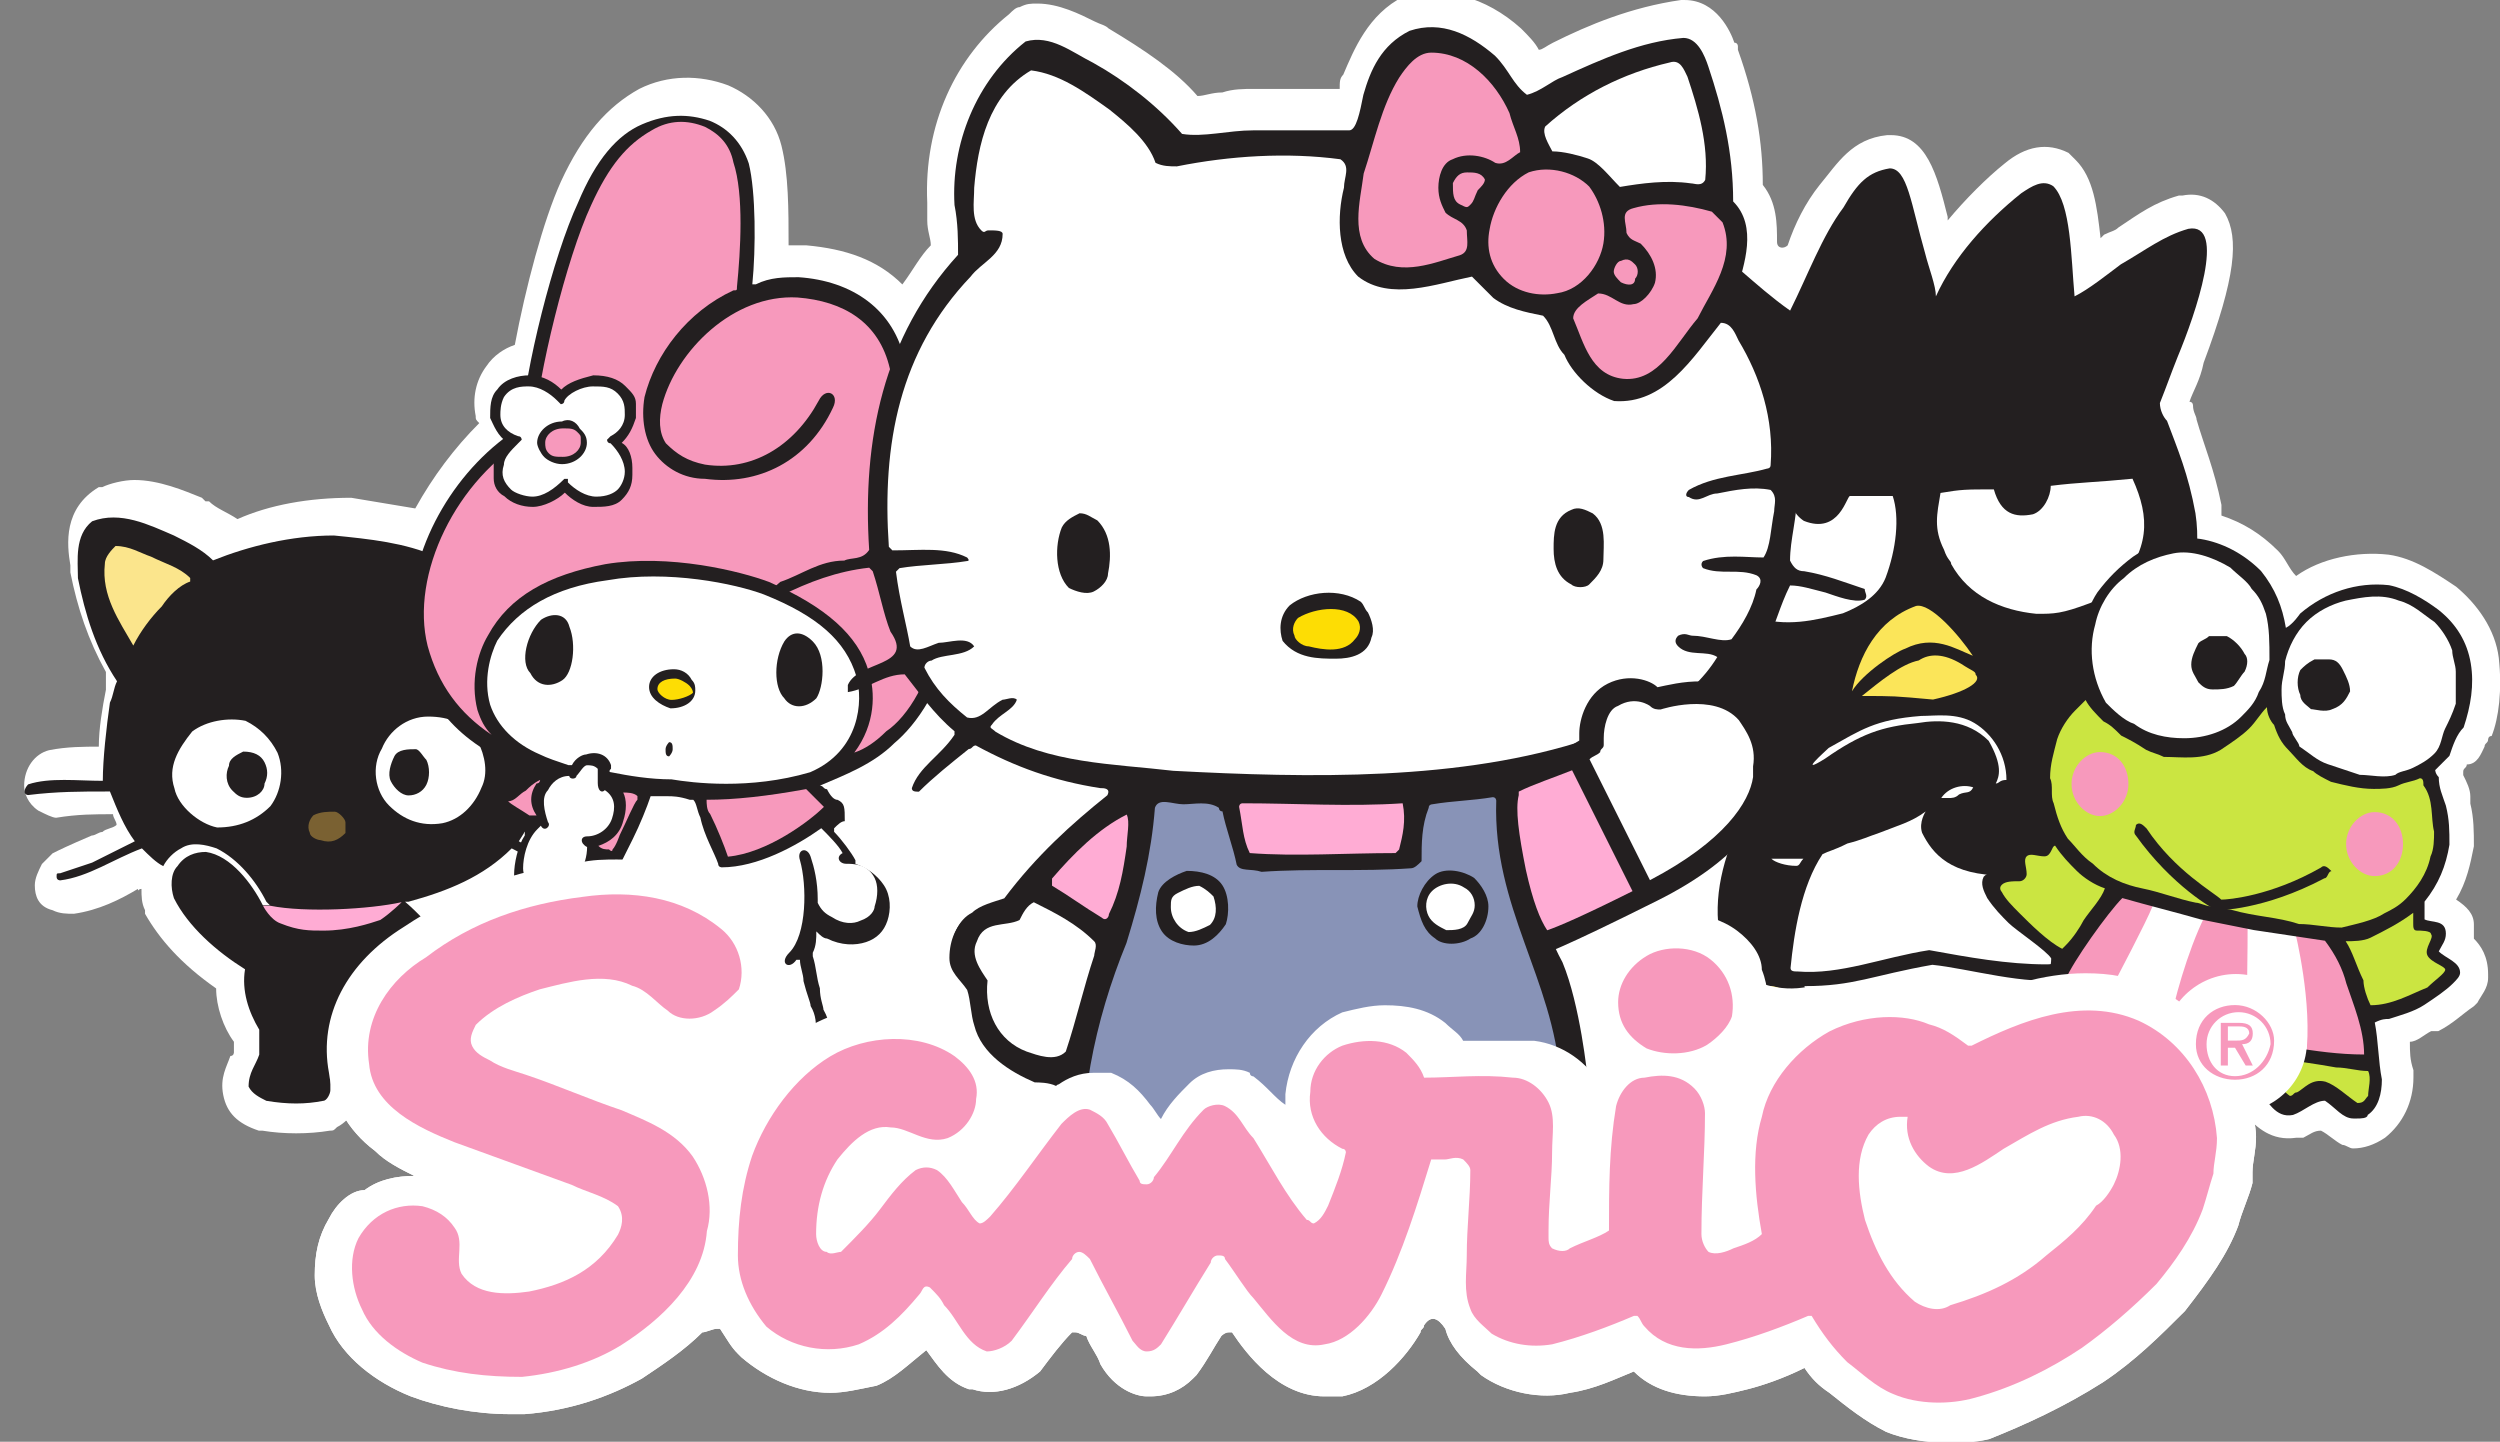 <?xml version="1.0" encoding="utf-8"?>
<!-- Generator: Adobe Illustrator 25.4.1, SVG Export Plug-In . SVG Version: 6.00 Build 0)  -->
<svg version="1.1"
	 id="svg5637" sodipodi:docname="New document 4" xmlns:cc="http://creativecommons.org/ns#" xmlns:dc="http://purl.org/dc/elements/1.1/" xmlns:inkscape="http://www.inkscape.org/namespaces/inkscape" xmlns:rdf="http://www.w3.org/1999/02/22-rdf-syntax-ns#" xmlns:sodipodi="http://sodipodi.sourceforge.net/DTD/sodipodi-0.dtd" xmlns:svg="http://www.w3.org/2000/svg"
	 xmlns="http://www.w3.org/2000/svg" xmlns:xlink="http://www.w3.org/1999/xlink" x="0px" y="0px" viewBox="0 0 1000 576.7"
	 style="enable-background:new 0 0 1000 576.7;" xml:space="preserve">
<rect x="0" y="0" width="1000" height="576.7" fill="#808080" stroke="none"/>
<style type="text/css">
	.st0{fill:#FFFFFF;}
	.st1{fill:#231F20;}
	.st2{fill:#FBE559;}
	.st3{fill:#F799BC;}
	.st4{fill:#CBE541;}
	.st5{fill:#FBE58C;}
	.st6{fill:#7A6132;}
	.st7{fill:#FFACD4;}
	.st8{fill:#FDDD04;}
	.st9{fill:#8893B7;}
</style>
<sodipodi:namedview  bordercolor="#666666" borderopacity="1.0" fit-margin-bottom="0.5" fit-margin-left="0.5" fit-margin-right="0.5" fit-margin-top="0.5" id="base" inkscape:current-layer="layer1" inkscape:cx="767.40241" inkscape:cy="156.17415" inkscape:document-units="px" inkscape:pageopacity="0.0" inkscape:pageshadow="2" inkscape:window-height="969" inkscape:window-maximized="0" inkscape:window-width="1058" inkscape:window-x="858" inkscape:window-y="-21" inkscape:zoom="0.52636719" pagecolor="#ffffff" showgrid="false">
	</sodipodi:namedview>
<g id="layer1" transform="translate(-165.527,225.706)" inkscape:groupmode="layer" inkscape:label="Layer 1">
	<g id="g3467" transform="matrix(14.222,0,0,-14.222,382.542,157.278)">
		<path id="path3469" inkscape:connector-curvature="0" class="st0" d="M0,0c-0.4-0.4-0.5-0.9-0.8-1.3c-0.4-0.5-0.9-0.9-1.6-0.8
			c-0.5,0-1,0.1-1.3,0.5c0.1,0.6,0.2,1.3,0,1.9c0,0-0.1,0.1,0,0.2c0.2,0,0.2-0.2,0.2-0.4c0.1-0.6,0.1-1.2-0.1-1.7
			c0.1-0.1,0.3-0.2,0.4-0.2c0.2-0.1,0.5,0,0.7,0.2c0.3,0.3,0.3,0.8,0.1,1.1c-0.4,0.8-0.9,1.5-1.6,2.1c0,0,0.1,0,0.1,0
			c1.1,0.3,2.1,0.7,2.9,1.5c0,0,0.1,0,0.1,0c0-0.2-0.1-0.4,0-0.6c0-0.3,0.2-0.5,0.4-0.7C-0.3,1.7-0.2,1.7,0,1.6c0,0,0,0,0-0.1
			c0-0.5,0.1-1,0.3-1.4C0.2,0.2,0.1,0.1,0,0"/>
	</g>
	<g id="g3471" transform="matrix(14.222,0,0,-14.222,345.321,140.237)">
		<path id="path3473" inkscape:connector-curvature="0" class="st0" d="M0,0c0.4-0.5,0.7-0.9,0.9-1.4C1-1.7,1.1-2,1.1-2.2
			c0,0,0.1,0.1,0.1,0.1c0.1,0.2,0.2,0.3,0.3,0.5C1.7-1.3,1.8-1,2.1-0.7c0,0,0,0,0,0C2.1-0.5,2-0.3,2-0.1C1.9-0.1,1.8,0,1.7,0
			C1.5,0.2,1.4,0.4,1.2,0.6C0.9,0.4,0.4,0.2,0,0 M0.3-4.1c0,0-0.1,0-0.1,0c-0.8,0-1.4,0.3-1.8,0.9C-1.8-3-1.8-2.8-1.8-2.6
			C-1.6-2-1.6-1.5-1.7-1.2c-0.2,0.4-0.1,0.7,0.1,0.9c0,0-0.1,0.1-0.1,0.1C-1.9-0.1-2,0.1-2,0.3c0,0.2,0.1,0.4,0.2,0.5
			C-1.6,1-1.4,1.1-1.3,1.1c1.1,0.3,1.9,0.7,2.6,1.3c0.2,0.2,0.5,0.3,0.8,0.1l0,0C2.4,2.3,2.6,2,2.5,1.7c0-0.1,0-0.2,0-0.3
			c0-0.1,0-0.1,0.1-0.2c0,0,0.1,0,0.2-0.1c0.3,0,0.6-0.3,0.7-0.7c0,0,0,0,0,0c0-0.3,0.1-0.7,0.3-1.1c0.1-0.2,0.1-0.5,0-0.7
			C3.5-1.5,3.3-1.6,3.1-1.7c0,0,0,0,0,0C3-1.8,2.9-2,2.8-2.2C2.7-2.5,2.5-2.7,2.3-3C1.8-3.7,1.1-4.1,0.3-4.1"/>
	</g>
	<g id="g3475" transform="matrix(14.222,0,0,-14.222,1065.099,213.374)">
		<path id="path3477" inkscape:connector-curvature="0" class="st0" d="M0,0c-0.6,1.9-2.1,2.8-2.1,2.8C-2.3,2.9-2.5,3-2.7,3.1
			c-0.6,0.3-1.2,0.4-1.9,0.4c-1.2,0-2.4-0.4-3.2-0.8c-0.1,0.1-0.3,0.2-0.5,0.2C-8.3,3-8.5,3-8.6,3c-0.1,0-0.1,0.1-0.2,0.1
			c-0.4,0.1-0.9,0.2-1.3,0.2c-0.7,0-1.3-0.2-1.9-0.4c-0.5-0.3-1-0.6-1.4-1c-0.1-0.1-0.2-0.1-0.2,0.2c0.1,0.5,0.1,1-0.1,1.5
			C-13.7,4-14,4.4-14.4,4.7v0c0,0,0,0,0,0c-0.4,0.3-1,0.5-1.6,0.5c-0.5,0-0.9-0.1-1.3-0.3c0,0,0,0,0,0c-0.4-0.2-0.7-0.5-1-0.9
			c-0.3-0.4-0.4-0.9-0.4-1.4c0-0.5,0.1-0.9,0.4-1.3c0.1-0.2,0.2-0.3,0.4-0.4c-0.2-0.2-0.3-0.4-0.3-0.6c-0.4,0.7-1.1,1.2-1.9,1.3
			c-0.2,0-0.5,0-0.8,0c-0.4,0-0.8,0-1.2,0c-0.1,0.2-0.3,0.3-0.5,0.5c-0.5,0.4-1.1,0.5-1.7,0.5c-0.4,0-0.8-0.1-1.2-0.2
			c-0.9-0.4-1.5-1.3-1.6-2.3c0-0.1,0-0.2,0-0.3C-27.4,0-27.6,0.3-28,0.6c0,0-0.1,0-0.1,0.1c-0.2,0.1-0.4,0.1-0.6,0.1
			c-0.4,0-0.8-0.1-1.1-0.4c-0.3-0.3-0.6-0.6-0.8-1c-0.1,0.1-0.2,0.3-0.3,0.4c-0.3,0.4-0.6,0.7-1.1,0.9c0,0-0.1,0-0.1,0
			c-0.1,0-0.2,0-0.4,0c-0.8,0-1.3-0.6-1.5-0.8c-0.2-0.3-0.4-0.5-0.6-0.8c-0.1-0.1-0.2,0-0.2,0.1c0,0.1,0.1,0.3,0.1,0.5c0,0,0,0,0,0
			c0.1,0.9-0.3,1.8-1.1,2.3c-0.6,0.4-1.5,0.6-2.3,0.6c-0.9,0-1.7-0.2-2.4-0.6c0,0,0,0,0,0c-0.6-0.4-1.2-0.9-1.7-1.5
			c-0.3-0.4-0.6-0.9-0.9-1.4c-0.6,0.7-1.4,1.1-2,1.4c-0.1,0-0.2,0.1-0.3,0.1c0,0-0.1,0-0.1,0c-0.5,0.2-1,0.4-1.4,0.5l-0.1,0
			c-0.4,0.1-0.8,0.3-1.1,0.4l-0.2,0.1h0c0.2,0.1,0.4,0.2,0.6,0.3c0,0,0,0,0.1,0c0.4,0.1,0.9,0.2,1.3,0.2c0.2,0,0.3,0,0.4-0.1
			c0,0,0.1,0,0.1,0c0.1,0,0.2-0.2,0.3-0.3c0.1-0.1,0.2-0.2,0.4-0.3c0,0,0,0,0,0c0.7-0.5,1.8-0.5,2.6,0c0,0,0,0,0,0
			c0.5,0.3,0.9,0.8,1,1.3c0.2,0.5,0.2,1,0,1.5c-0.1,0.5-0.4,0.9-0.8,1.3c0,0,0,0,0,0c-0.9,0.8-2.1,1.2-3.6,1.2c-0.3,0-0.7,0-1.1-0.1
			c-1.8-0.2-3.4-0.8-4.9-1.8c-1.6-1-2.4-2.5-2.1-4.1v0c0.1-0.8,0.5-1.6,1.3-2.2c0.3-0.3,0.7-0.5,1.1-0.7c-0.5,0-1-0.1-1.4-0.4
			C-53.4-2.6-53.8-3-54-3.4c0,0,0,0,0,0c-0.3-0.5-0.4-1-0.4-1.6c0-0.5,0.2-1,0.4-1.4c0.4-0.9,1.3-1.6,2.3-2c0.8-0.3,1.8-0.5,2.8-0.5
			c0.1,0,0.3,0,0.4,0c0,0,0,0,0,0c1.3,0.1,2.4,0.5,3.3,1c0,0,0,0,0,0c0.6,0.4,1.2,0.8,1.7,1.3c0.1,0,0.3,0.1,0.4,0.1
			c0,0,0.1,0,0.1,0c0.2-0.3,0.3-0.5,0.5-0.7c0,0,0,0,0.1-0.1c0.7-0.6,1.6-1,2.5-1c0.4,0,0.8,0.1,1.3,0.2c0,0,0,0,0,0
			c0.5,0.2,0.9,0.6,1.4,1c0.3-0.4,0.6-0.9,1.2-1.1c0,0,0,0,0.1,0c0.6-0.2,1.3,0,1.9,0.5c0,0,0,0,0,0c0.3,0.4,0.6,0.8,0.9,1.1
			c0,0,0,0,0.1,0c0.1,0,0.2-0.1,0.3-0.1c0.1-0.3,0.3-0.5,0.4-0.8c0.4-0.7,1-0.9,1.3-0.9c0,0,0.1,0,0.1,0c0.5,0,0.9,0.2,1.2,0.5
			c0,0,0.1,0.1,0.1,0.1c0.3,0.4,0.5,0.8,0.7,1.1c0,0,0.1,0.1,0.2,0.1c0.1,0,0.1,0,0.1,0c0.4-0.6,1.3-1.8,2.6-1.8c0.2,0,0.3,0,0.5,0
			c1,0.2,1.8,1.1,2.2,1.8c0,0.1,0.1,0.1,0.1,0.2c0.2,0.3,0.4,0.2,0.6-0.1c0,0,0,0,0,0c0.1-0.4,0.4-0.8,0.9-1.2c0,0,0,0,0.1-0.1
			c0.7-0.5,1.7-0.7,2.5-0.5c0.7,0.1,1.3,0.4,1.8,0.6c0.5-0.5,1.2-0.7,2-0.7c0.4,0,0.8,0.1,1.2,0.2c0.4,0.1,1,0.3,1.6,0.6
			c0.2-0.3,0.4-0.5,0.7-0.7c0,0,0,0,0,0c0.5-0.4,1-0.8,1.6-1.1h0c0.5-0.2,1.1-0.3,1.7-0.3c0.4,0,0.8,0,1.2,0.1
			C-6.3-9.2-5.2-8.7-4.1-8c0.9,0.6,1.6,1.3,2.3,2c0,0,0,0,0,0c0.7,0.9,1.2,1.6,1.5,2.4C-0.2-3.2,0-2.8,0.1-2.4c0,0,0,0.1,0,0.1
			l0,0.2c0,0.3,0.1,0.6,0.1,1C0.2-0.8,0.1-0.4,0,0"/>
	</g>
	<g id="g3479" transform="matrix(14.222,0,0,-14.222,1159.348,72.96)">
		<path id="path3481" inkscape:connector-curvature="0" class="st0" d="M0,0c0,0.1,0.1,0.1,0.1,0.2c0,0,0,0.1,0.1,0.1
			c0.2,0.5,0.3,1.3,0.2,2.2c-0.1,0.8-0.6,1.5-1.2,2c0,0,0,0,0,0C-1.4,4.9-2,5.3-2.7,5.4c-0.9,0.1-1.9-0.1-2.6-0.6
			C-5.5,5-5.6,5.3-5.8,5.5c-0.5,0.5-1,0.8-1.6,1c0,0.1,0,0.2,0,0.3c-0.2,1-0.5,1.7-0.7,2.4c0,0.1-0.1,0.2-0.1,0.4c0,0,0,0.1-0.1,0.1
			c0,0,0,0,0,0c0.1,0.3,0.3,0.6,0.4,1.1c0.9,2.4,1,3.5,0.6,4.2c-0.3,0.4-0.7,0.6-1.2,0.5c0,0-0.1,0-0.1,0c-0.7-0.2-1.1-0.5-1.7-0.9
			c-0.1-0.1-0.2-0.1-0.4-0.2c0,0-0.1-0.1-0.1-0.1c-0.1,0.9-0.2,1.7-0.7,2.2c-0.1,0.1-0.1,0.1-0.2,0.2c-0.6,0.3-1.2,0.2-1.8-0.3
			c-0.5-0.4-1.1-1-1.6-1.6c0,0,0,0.1,0,0.1c-0.3,1.2-0.6,2.3-1.6,2.3c0,0-0.1,0-0.1,0c-1-0.1-1.4-0.8-1.9-1.4
			c-0.4-0.5-0.7-1.1-0.9-1.7c-0.1-0.1-0.3-0.1-0.3,0.1c0,0.5,0,1.1-0.4,1.6c0,1.2-0.2,2.4-0.7,3.8c0,0,0,0,0,0.1c0,0,0,0.1-0.1,0.1
			c-0.1,0.3-0.5,1.2-1.4,1.2c0,0,0,0,0,0c0,0,0,0-0.1,0c-1.4-0.2-2.6-0.7-3.6-1.2c-0.2-0.1-0.3-0.2-0.4-0.2c0,0,0,0,0,0
			c-0.1,0.2-0.3,0.4-0.5,0.6l0,0c-1,0.9-2.2,1.2-3.2,0.9c0,0,0,0-0.1,0c-1-0.5-1.4-1.5-1.7-2.2l0,0c-0.1-0.1-0.1-0.2-0.1-0.4
			c-0.8,0-1.6,0-2.4,0c-0.3,0-0.6,0-0.9-0.1c-0.3,0-0.5-0.1-0.7-0.1c-0.6,0.7-1.5,1.3-2.5,1.9c0,0,0,0,0,0c-0.1,0.1-0.2,0.1-0.4,0.2
			c-0.4,0.2-1,0.5-1.6,0.5c-0.2,0-0.3,0-0.5-0.1c-0.1,0-0.2-0.1-0.3-0.2c-1.5-1.2-2.4-3.1-2.3-5.3c0,0,0-0.1,0-0.1l0-0.4
			c0-0.3,0.1-0.5,0.1-0.7c-0.3-0.3-0.5-0.7-0.8-1.1c-0.7,0.7-1.6,1-2.7,1.1c-0.1,0-0.3,0-0.5,0c0,1,0,2-0.2,2.8
			c-0.2,0.8-0.8,1.4-1.5,1.7c-0.8,0.3-1.7,0.3-2.5-0.1c-0.9-0.5-1.6-1.3-2.2-2.6c-0.5-1.1-1-3-1.3-4.6c-0.3-0.1-0.6-0.3-0.8-0.6
			c-0.3-0.4-0.4-0.9-0.3-1.4c0,0,0,0,0,0c0-0.1,0-0.1,0.1-0.2c-0.7-0.7-1.3-1.5-1.8-2.4c-0.6,0.1-1.2,0.2-1.8,0.3c0,0,0,0,0,0h0
			c-1.2,0-2.3-0.2-3.2-0.6c-0.3,0.2-0.6,0.3-0.8,0.5c0,0,0,0-0.1,0l-0.1,0.1c-0.5,0.2-1.2,0.5-1.9,0.5c-0.3,0-0.7-0.1-0.9-0.2
			c0,0-0.1,0-0.1,0c-1-0.6-0.9-1.6-0.8-2.2l0-0.1c0,0,0-0.1,0-0.1c0.2-1,0.5-1.9,1-2.8c0-0.1,0-0.1,0-0.2c0-0.1,0-0.1,0-0.2
			c0,0,0,0,0-0.1c-0.1-0.5-0.2-1.1-0.2-1.6c-0.4,0-0.9,0-1.4-0.1c-0.4-0.1-0.7-0.5-0.7-1c0-0.2,0.1-0.5,0.4-0.7
			c0.2-0.1,0.4-0.2,0.5-0.2c0.6,0.1,1.1,0.1,1.6,0.1c0-0.1,0.1-0.2,0.1-0.3c-0.1-0.1-0.3-0.1-0.4-0.2c-0.1,0-0.2-0.1-0.3-0.1
			C-68-2.8-68.2-2.9-68.4-3c-0.1-0.1-0.2-0.2-0.3-0.3c-0.1-0.2-0.2-0.4-0.2-0.6c0-0.3,0.1-0.6,0.5-0.7c0.2-0.1,0.4-0.1,0.6-0.1
			c0.7,0.1,1.3,0.4,1.8,0.7C-66-4.1-66-4-65.9-4c0-0.2,0-0.4,0.1-0.6c0,0,0-0.1,0-0.1c0.4-0.7,1-1.4,2-2.1c0-0.5,0.2-1.1,0.5-1.5
			c0-0.1,0-0.2,0-0.3c0,0,0-0.1-0.1-0.1c-0.1-0.3-0.3-0.6-0.2-1.1c0.1-0.5,0.4-0.8,1-1c0,0,0.1,0,0.1,0c0.6-0.1,1.3-0.1,1.9,0
			c0.1,0,0.1,0,0.2,0.1c0.2,0.1,0.4,0.3,0.5,0.5c0.2-0.1,0.3-0.1,0.6-0.1c0.1,0,0.2,0,0.2,0c0.2-0.2,0.4-0.3,0.6-0.3
			c0.3,0,0.5,0.2,0.7,0.3c0.1,0,0.1,0.1,0.1,0.2c0.2,0.2,0.2,0.5,0.2,0.8c0.8-0.1,1.6,0.1,2.3,0.6c0.1-0.1,0.2-0.3,0.3-0.4
			c0-0.1,0.1-0.1,0.1-0.2c0.1-0.2,0.2-0.3,0.4-0.5c2.1-3,7.8-3.9,13.6-4c0.1-0.7,1.2,1,1.6,0.2c0.1-0.2,0.4-0.3,1.1-0.3
			c0.7,0,0.7-2.3,1.6-2c0.4,0.2,1,0.4,1.3,0.5c0.1-0.1,0.2-0.3,0.3-0.5c0.3-0.5,0.7-1.1,1.5-1.1c0.3,0,0.6,0.1,0.9,0.3
			c0,0,0,0,0.1,0c0.1,0,0.2-0.1,0.4-0.1c0.5,0,1,0.9,1.6,1.1c0.2,0.1,0.8,0.6,0.9,0.6c0.3,0,0.7-1.2,1.1-1.4
			c0.5-0.3,1.1-0.7,1.7-0.7c0.5,0,1.1,0.2,1.6,1.1c0,0,0,0,0,0.1c0.5,1.4,0.7,2.4,0.8,3.6l11.6,3c0.4-0.2,0.8-0.3,1.1-0.4
			c0,0,0,0,0.1,0c0.6-0.1,1.3,0.1,1.8,0.4c0,0,0.1,0,0.1,0.1C-9.6-9.1-9.4-9-9.3-8.9C-9.2-8.9-9.1-9-9-9c0.1,0,0.2,0,0.2,0
			c0-0.1,0-0.2,0.1-0.2c0-0.1,0-0.1,0.1-0.2c0,0,0-0.1,0.1-0.1c0.1-0.3,0.3-0.7,0.7-0.9c0.1,0,0.2-0.1,0.2-0.1
			c0.3-0.1,0.6,0,0.9,0.1c0.3-0.3,0.7-0.7,1.4-0.6c0.1,0,0.1,0,0.2,0c0.2,0.1,0.3,0.2,0.5,0.2c0,0,0,0,0,0c0.2-0.1,0.4-0.3,0.6-0.4
			c0.1,0,0.2-0.1,0.3-0.1h0c0.3,0,0.6,0.1,0.9,0.3C-2.3-10.6-2-10-2-9.3c0,0.1,0,0.1,0,0.2c-0.1,0.3-0.1,0.5-0.1,0.8
			C-1.9-8.3-1.7-8.1-1.5-8L-1.3-8c0.4,0.2,0.7,0.5,1,0.7c0,0,0.1,0.1,0.1,0.1C-0.1-7,0.1-6.8,0.1-6.5c0,0,0,0.1,0,0.1
			c0,0.5-0.2,0.8-0.4,1c0,0.1,0,0.2,0,0.3c0,0,0,0.1,0,0.1c0,0.3-0.2,0.5-0.5,0.7c0.3,0.5,0.4,1,0.5,1.5c0,0,0,0,0,0
			c0,0.4,0,0.8-0.1,1.2l0,0.1c0,0,0,0,0,0.1c0,0.2-0.1,0.4-0.2,0.6c0,0,0,0,0,0.1c0,0.1,0.1,0.1,0.1,0.2C-0.2-0.5-0.1-0.2,0,0"/>
	</g>
	<g id="g3483" transform="matrix(14.222,0,0,-14.222,1025.475,192.681)">
		<path id="path3485" inkscape:connector-curvature="0" class="st0" d="M0,0C0,0,0,0,0,0C0,0,0,0,0,0L0,0z"/>
	</g>
	<g id="g3487" transform="matrix(14.222,0,0,-14.222,1019.531,187.237)">
		<path id="path3489" inkscape:connector-curvature="0" class="st1" d="M0,0c-0.8-0.1-1.6-0.2-1.9,0.5C-2,0.9-2,1.1-2,1.5
			C-3,1.3-4.7,1.8-5.7,1.9c-1.7-0.3-2.2-0.6-3.6-0.6C-9.1,0.9-8.9,0.4-9.2,0c-0.3-0.4-1.3-0.4-2.1-0.4c-0.8,0.1-1.7,0.1-1.7,0.7
			c0.1,0.7,0.8,1.1,1.7,1.3c0,0.2-0.1,0.1-0.1,0.3c-0.5,1-0.4,2.2,0,3.3c-0.5,0.3-0.8,0.9-0.8,1.5c0.1,1,0.6,1.8,1.2,2.5
			c-0.5,0.3-1,0.4-1.4,0.8c-1.5,1.3-1.6,3.2-1.4,5c0.1,0.8,0.7,1.6,0.9,2.3c-0.2,0.8-0.2,0.3-0.4,2.2c0,0.8-0.1,2,0.1,2.8
			c0,0.2,0.2,0.5,0.7,0.2c1-0.6,1.8-1.5,2.8-2.2c0.5,1,0.9,2.1,1.5,2.9c0.4,0.7,0.7,1,1.3,1.1c0.5,0,0.6-1,1-2.4
			c0.1-0.4,0.3-0.9,0.3-1.2c0.5,1.1,1.4,2.1,2.4,2.9c0.3,0.2,0.6,0.4,0.9,0.2c0.5-0.5,0.5-2,0.6-3.1c0.4,0.2,0.9,0.6,1.3,0.9
			c0.7,0.4,1.2,0.8,1.9,1c1.1,0.2,0.2-2.4-0.3-3.6c-0.2-0.5-0.3-0.8-0.5-1.3c0-0.2,0.1-0.4,0.2-0.5c0.3-0.8,0.6-1.5,0.8-2.6
			c0.2-1.3-0.2-2.8-0.9-3.9c-0.5-0.6-1-1.2-1.7-1.5c0.6-0.2,1.1-0.7,1.3-1.3c0.2-0.7,0-1.7-0.7-2.2c0-0.4,0.2-0.8,0.3-1.2
			C0,3.7,0.3,2.5-0.6,2C-0.1,1.8,0,1.7,0.5,1.4c0.3-0.2,0.5-0.6,0.4-0.9C0.6,0.2,0.4,0.1,0,0"/>
	</g>
	<g id="g3491" transform="matrix(14.222,0,0,-14.222,999.891,180.194)">
		<path id="path3493" inkscape:connector-curvature="0" class="st2" d="M0,0c-0.3,0.3-0.2,0.7-0.1,1.1c0.2,0.5,0.9,0.1,1.2-0.2
			c0.2-0.2,0.9-0.5,0.7-0.7C1.5-0.3,0.2-0.3,0,0"/>
	</g>
	<g id="g3495" transform="matrix(14.222,0,0,-14.222,995.336,120.738)">
		<path id="path3497" inkscape:connector-curvature="0" class="st0" d="M0,0c-0.3-0.1-0.3-0.1-0.5-0.1c0,0.1,0.1,0.1,0.3,0.1
			C0.4,0.2,0.5,0.5,1,0.7c0,0,0.1-0.1,0-0.1C0.7,0.3,0.5,0.1,0,0"/>
	</g>
	<g id="g3499" transform="matrix(14.222,0,0,-14.222,1001.462,15.559)">
		<path id="path3501" inkscape:connector-curvature="0" class="st0" d="M0,0c-0.8-0.3-1-0.3-1.5-0.3c-1,0.1-1.9,0.5-2.4,1.4
			c0,0.1-0.1,0.1-0.2,0.4c-0.3,0.6-0.2,1-0.1,1.6c0.6,0.1,0.7,0.1,1.5,0.1c0.2-0.7,0.6-0.8,1.1-0.7C-1.3,2.6-1.1,3-1.1,3.3
			c0.8,0.1,1.3,0.1,2.3,0.2c0.5-1.1,0.5-2-0.5-3.1C0.5,0.3,0.3,0.1,0,0"/>
	</g>
	<g id="g3503" transform="matrix(14.222,0,0,-14.222,984.142,160.041)">
		<path id="path3505" inkscape:connector-curvature="0" class="st0" d="M0,0c-1.1,0-2.2,0.2-3.3,0.4C-4.6,0.2-5.8-0.3-7-0.2
			c-0.1,0-0.2,0-0.2,0.1c0.1,1,0.3,2.3,0.9,3.2C-6.1,3.2-6,3.2-5.6,3.4C-5.2,3.5-5,3.6-4.7,3.7C-4.2,3.9-3.8,4-3.4,4.3
			c0,0-0.2-0.3-0.1-0.6c0.3-0.6,0.8-1.2,2.3-1.2c0.3,0,0.7,0,1,0C-0.1,2.2-0.1,2.2,0,1.9C0,1.8,0,1.7,0,1.7c0.1-0.5,0.3-1,0.3-1.5
			C0.3,0.2,0.4,0,0,0"/>
	</g>
	<g id="g3507" transform="matrix(14.222,0,0,-14.222,949.129,92.085)">
		<path id="path3509" inkscape:connector-curvature="0" class="st0" d="M0,0c-0.1-0.1-0.2-0.1-0.3-0.1c0,0-0.1,0-0.2,0
			c0.2,0.3,0.6,0.4,0.9,0.3C0.3,0,0.2,0.1,0,0"/>
	</g>
	<g id="g3511" transform="matrix(14.222,0,0,-14.222,938.727,54.113)">
		<path id="path3513" inkscape:connector-curvature="0" class="st2" d="M0,0c-1.1,0.1-1.1,0.1-2,0.1c0.5,0.4,1.1,0.9,1.6,1
			C-0.1,1.3,0.3,1.3,0.8,1c0.3-0.2,0.4-0.2,0.4-0.3C1.4,0.5,0.9,0.2,0,0"/>
	</g>
	<g id="g3515" transform="matrix(14.222,0,0,-14.222,927.644,33.753)">
		<path id="path3517" inkscape:connector-curvature="0" class="st2" d="M0,0c-0.3-0.1-1.2-0.7-1.5-1.2c0.2,1,0.7,2,1.8,2.4
			c0.4,0.1,1.2-0.8,1.6-1.4C1.4,0,0.8,0.4,0,0"/>
	</g>
	<g id="g3519" transform="matrix(14.222,0,0,-14.222,955.31,63.516)">
		<path id="path3521" inkscape:connector-curvature="0" class="st0" d="M0,0c-0.5,0.3-1.1,0.2-1.5,0.2c-1.3-0.1-1.7-0.4-2.6-0.9
			C-4.2-0.8-5-1.5-4.2-1c1,0.7,1.6,0.9,2.6,1c0.6,0.1,1.4,0.1,2-0.5c0.4-0.7,0.3-1,0.2-1.2c0.1,0,0.1,0.1,0.3,0.1
			C0.9-0.9,0.5-0.3,0,0"/>
	</g>
	<g id="g3523" transform="matrix(14.222,0,0,-14.222,902.7,19.614)">
		<path id="path3525" inkscape:connector-curvature="0" class="st0" d="M0,0c-0.8-0.2-1.6-0.4-2.5-0.1c-0.9,0.3-1.5,1-1.7,1.9
			c0,0.1-0.1,0.3-0.1,0.6c0,0.3,0.1,0.5,0.2,1c0.9,0,1.1,0,1.7,0c0.6,0,0.3,0,0.9,0c0-0.3,0.1-0.6,0.4-0.8c1-0.4,1.2,0.7,1.3,0.7
			c0.5,0,0.5,0,1.2,0C1.6,2.7,1.5,1.8,1.2,1C1,0.5,0.5,0.2,0,0"/>
	</g>
	<g id="g3527" transform="matrix(14.222,0,0,-14.222,878.089,185.917)">
		<path id="path3529" inkscape:connector-curvature="0" class="st2" d="M0,0c-0.9-0.1-2.4-0.1-2.5,0.1c-0.1,0,0,0.2,0,0.3
			c0.3,0.7,2.3,1,2.5,0.7C0.3,0.8,0.7,0.1,0,0"/>
	</g>
	<g id="g3531" transform="matrix(14.222,0,0,-14.222,884.034,120.64)">
		<path id="path3533" inkscape:connector-curvature="0" class="st0" d="M0,0c-0.3,0-0.6,0.1-0.7,0.2c0.2,0,0.5,0,0.9,0
			C0.1,0.1,0.1,0,0,0"/>
	</g>
	<g id="g3535" transform="matrix(14.222,0,0,-14.222,1045.835,141.904)">
		<path id="path3537" inkscape:connector-curvature="0" class="st0" d="M0,0c0.5-0.1,1-0.2,1.5-0.3c0.7-0.1,1.3-0.2,2-0.3
			C3.8-1,4-1.4,4.1-1.8c0.2-0.6,0.5-1.3,0.5-2c-0.7,0-1.4,0.1-2,0.2C1.2-3.4-0.1-3-1.4-2.8c-0.1,0.1,0,0.3,0,0.5
			c0,0.5-0.5,0-0.7,0.4c-0.1,0-0.3,0-0.3,0c-0.1,0-0.1-0.1-0.2-0.1C-2.9-2-3.1-1.5-3.4-1.5c-0.1,0.2-0.3-0.2-0.5-0.1
			c0.3,0.4,1.3,1.8,1.6,2.2C-1.5,0.4-0.8,0.2,0,0"/>
	</g>
	<g id="g3539" transform="matrix(14.222,0,0,-14.222,1013.865,132.279)">
		<path id="path3541" inkscape:connector-curvature="0" class="st3" d="M0,0l0.9-0.3c-0.2-0.5-1-2-1.1-2.2c-2.6-0.8-1.3-0.5-1.5,0.3
			C-1.6-1.9-0.6-0.5,0,0"/>
	</g>
	<g id="g3543" transform="matrix(14.222,0,0,-14.222,1047.502,140.681)">
		<path id="path3545" inkscape:connector-curvature="0" class="st3" d="M0,0l1.2-0.2c0-0.5,0-2.6-0.1-3.3L-1-3.1C-0.9-2.5-0.5-1,0,0
			"/>
	</g>
	<g id="g3547" transform="matrix(14.222,0,0,-14.222,1097.835,148.695)">
		<path id="path3549" inkscape:connector-curvature="0" class="st3" d="M0,0c0,0,1.3-2.5,1-3.5l-0.4,0l-1.3,0.1
			C-0.5-1.9-1,0.1-1,0.1L0,0z"/>
	</g>
	<g id="g3551" transform="matrix(14.222,0,0,-14.222,1111.168,196.097)">
		<path id="path3553" inkscape:connector-curvature="0" class="st1" d="M0,0c-0.7,0-1.4,0.1-2,0.2C-3.4,0.5-4.7,0.8-6,1
			c-0.1,0.1,0,0.3,0,0.5C-6,2-6.3,1.5-6.5,2C-6.6,2-6.9,1.9-6.9,1.9C-7,1.9-7.4,2-7.5,2C-7.7,1.9-8.3,2.1-8.6,2
			C-8.7,2.2-8.3,2-8.4,2.1C-8.2,2.6-7.2,4-6.8,4.4C-6.1,4.2-5.3,4-4.6,3.8c0.5-0.1,1-0.2,1.5-0.3c0.7-0.1,1.3-0.2,2-0.3
			C-0.8,2.8-0.6,2.4-0.5,2C-0.3,1.4,0,0.7,0,0 M2.4,8.4C2.5,8.7,2.6,9,2.8,9.2c0.2,0.6,0.3,1.2,0.2,1.8c-0.1,0.6-0.4,1.1-0.9,1.5
			c-0.4,0.3-0.9,0.6-1.4,0.7c-0.9,0.1-1.8-0.2-2.5-0.8c0,0-0.2-0.3-0.4-0.4c-0.1,0.6-0.3,1.1-0.7,1.6c-0.5,0.5-1.1,0.8-1.7,0.9
			c-0.7,0.1-1.3-0.1-1.9-0.5c-0.4-0.3-0.7-0.6-1-1c-0.4-0.6-0.5-1.4-0.4-2.1c0-0.2,0.1-0.3,0.1-0.5c-0.2-0.2-0.3-0.3-0.5-0.5
			c-0.2-0.2-0.3-0.4-0.4-0.6C-8.8,9.2-8.9,9-9,8.9c-0.1-0.3-0.2-0.5-0.2-0.8c0-0.2,0-0.5,0-0.8c0-0.4,0.1-0.7,0.2-1
			C-9.1,6.2-9,6.1-9.1,6c-0.2,0-0.4,0-0.6-0.1C-10,5.8-9.8,5.5-9.9,5.3c-0.3-0.1-0.6-0.1-0.8-0.3c-0.1-0.2,0-0.4,0.1-0.6
			c0.2-0.3,0.4-0.5,0.6-0.7c0.2-0.2,1.1-0.8,1.2-1C-8.8,2.5-8.9,2-9,1.9c-0.1-0.2-0.6-0.3-0.6-0.3c0-0.1,0.1-0.1,0.1-0.2
			c0-0.4-0.5-0.2-0.3-0.6C-9.6,0.5-9.4,0.2-9.1,0c0.3-0.2,0.6-0.3,0.9-0.3c0.4,0,0.9,0,1.3,0.3c0.2,0.2,0.4,0.4,0.6,0.6
			c0.5-0.1,1.1-0.2,1.6-0.3c0-0.2,0.1-0.5,0.1-0.7C-4.3-0.6-4.2-1-3.9-1.1C-3.6-1.2-3.3-1-3-1l0,0c0.3-0.3,0.5-0.8,1-0.7
			c0.3,0.1,0.6,0.4,0.9,0.4c0.3-0.2,0.5-0.5,0.8-0.5l0,0h0.1c0.1,0,0.3,0,0.3,0.1c0.3,0.2,0.4,0.6,0.4,1C0.4-0.2,0.4,0.4,0.3,0.9
			l0,0C0.5,1,0.6,1,0.7,1c0.3,0.1,0.7,0.2,1,0.4C2,1.6,2.3,1.8,2.5,2c0.1,0.1,0.2,0.2,0.2,0.3c0,0.3-0.4,0.4-0.6,0.6l0,0
			c0.1,0.2,0.2,0.3,0.2,0.5C2.3,3.8,1.9,3.7,1.7,3.8c0,0.1,0,0.3,0,0.5c0.4,0.5,0.6,1,0.7,1.6c0,0.4,0,0.7-0.1,1.1
			C2.2,7.3,2.1,7.5,2.1,7.8C2,7.9,2,8,2,8C2.1,8.1,2.3,8.3,2.4,8.4"/>
	</g>
	<g id="g3555" transform="matrix(14.222,0,0,-14.222,1057.668,1.323)">
		<path id="path3557" inkscape:connector-curvature="0" class="st0" d="M0,0c0.2-0.2,0.5-0.4,0.6-0.6C0.8-0.8,0.9-1,1-1.3
			c0.1-0.4,0.1-0.8,0.1-1.3C1-2.9,1-3.2,0.8-3.5C0.7-3.8,0.5-4,0.3-4.2c-0.4-0.4-1-0.6-1.6-0.6c-0.5,0-1,0.1-1.4,0.4
			C-3-4.3-3.3-4-3.5-3.8C-3.9-3.1-4-2.3-3.8-1.6C-3.7-1.1-3.4-0.6-3-0.3c0.4,0.4,0.9,0.6,1.4,0.7C-1.1,0.5-0.5,0.3,0,0"/>
	</g>
	<g id="g3559" transform="matrix(14.222,0,0,-14.222,1125.084,14.545)">
		<path id="path3561" inkscape:connector-curvature="0" class="st0" d="M0,0c0.4-0.1,0.7-0.4,1-0.6c0.2-0.2,0.4-0.5,0.5-0.8
			C1.5-1.6,1.6-1.8,1.6-2c0-0.3,0-0.6,0-0.9C1.5-3.2,1.4-3.4,1.3-3.6C1.2-3.8,1.2-4.1,1-4.3C0.8-4.5,0.6-4.6,0.4-4.7
			C0.2-4.8,0-4.8-0.1-4.9c-0.3-0.1-0.7,0-1,0C-1.4-4.8-1.7-4.7-2-4.6c-0.3,0.1-0.5,0.3-0.8,0.5C-2.8-4-3-3.8-3-3.7
			c-0.1,0.2-0.2,0.3-0.2,0.5c-0.1,0.2-0.1,0.5-0.1,0.7c0,0.3,0.1,0.5,0.1,0.8c0.1,0.4,0.3,0.8,0.6,1.1C-2.3-0.3-1.9-0.1-1.5,0
			C-1,0.1-0.5,0.2,0,0"/>
	</g>
	<g id="g3563" transform="matrix(14.222,0,0,-14.222,1056.252,28.739)">
		<path id="path3565" inkscape:connector-curvature="0" class="st1" d="M0,0c0.2-0.1,0.4-0.3,0.5-0.5c0.1-0.1,0.1-0.3,0-0.5
			C0.4-1.1,0.3-1.3,0.2-1.4C0-1.5-0.2-1.5-0.4-1.5c-0.2,0-0.3,0.1-0.4,0.2c-0.1,0.2-0.2,0.3-0.2,0.5c0,0.2,0.1,0.4,0.2,0.6
			C-0.7-0.1-0.6-0.1-0.5,0C-0.3,0-0.1,0,0,0"/>
	</g>
	<g id="g3567" transform="matrix(14.222,0,0,-14.222,1097.029,38.044)">
		<path id="path3569" inkscape:connector-curvature="0" class="st1" d="M0,0c0.2,0,0.3-0.1,0.4-0.3c0.1-0.2,0.2-0.4,0.2-0.6
			C0.5-1.1,0.4-1.3,0.1-1.4c-0.2-0.1-0.5,0-0.6,0C-0.6-1.3-0.8-1.2-0.8-1c-0.1,0.2-0.1,0.5,0,0.7C-0.7-0.2-0.6-0.1-0.4,0
			C-0.3,0-0.1,0,0,0"/>
	</g>
	<g id="g3571" transform="matrix(14.222,0,0,-14.222,1049.557,136.793)">
		<path id="path3573" inkscape:connector-curvature="0" class="st4" d="M0,0c-0.1,0-0.3,0.1-0.4,0.1c-0.5,0.1-1,0.3-1.5,0.4
			c-0.5,0.1-1,0.3-1.4,0.7C-3.6,1.4-3.8,1.7-4,1.9c-0.2,0.3-0.3,0.6-0.4,1c-0.1,0.2,0,0.5-0.1,0.7c0,0.4,0.1,0.7,0.2,1.1
			c0.1,0.3,0.3,0.6,0.5,0.8c0.1,0.1,0.2,0.2,0.3,0.3l0,0c0.1-0.2,0.3-0.4,0.5-0.6C-2.8,5.1-2.7,5-2.5,4.8c0.2-0.1,0.4-0.2,0.7-0.4
			c0.2-0.1,0.3-0.1,0.5-0.2c0.5,0,1.1-0.1,1.6,0.2C0.6,4.6,0.9,4.8,1.1,5c0.2,0.2,0.3,0.4,0.5,0.6h0c0-0.2,0.1-0.4,0.2-0.5
			C1.9,4.8,2,4.6,2.2,4.4c0.2-0.2,0.4-0.5,0.7-0.6C3,3.7,3.2,3.6,3.4,3.5c0.4-0.1,0.8-0.2,1.2-0.2c0.2,0,0.5,0,0.7,0.1
			c0.2,0.1,0.4,0.1,0.6,0.2C6,3.6,6,3.5,6,3.4C6.3,3,6.2,2.5,6.3,2.1c0-0.2,0-0.5-0.1-0.7C6.1,0.9,5.8,0.5,5.5,0.2
			C5.3,0,5.1-0.1,4.9-0.2C4.6-0.4,4.1-0.5,3.7-0.6c-0.4,0-0.8,0.1-1.2,0.1C1.9-0.3,1.3-0.3,0.6-0.1L0,0z"/>
	</g>
	<g id="g3575" transform="matrix(14.222,0,0,-14.222,987.572,112.571)">
		<path id="path3577" inkscape:connector-curvature="0" class="st4" d="M0,0c0.2-0.3,0.4-0.5,0.6-0.7c0.2-0.2,0.5-0.4,0.8-0.5
			C1.3-1.5,1-1.8,0.8-2.1C0.7-2.3,0.5-2.6,0.3-2.8C0.2-2.9,0.2-2.9,0.2-2.9c-0.4,0.2-0.9,0.7-1.2,1c-0.2,0.2-0.4,0.4-0.5,0.6
			c0,0-0.1,0.1,0,0.2C-1.4-1-1.2-1-1-1c0.1,0,0.2,0.1,0.2,0.2c0,0.2-0.1,0.4,0,0.5c0.1,0.1,0.3,0,0.5,0C-0.1-0.3-0.1,0,0,0"/>
	</g>
	<g id="g3579" transform="matrix(14.222,0,0,-14.222,1113.751,176.39)">
		<path id="path3581" inkscape:connector-curvature="0" class="st4" d="M0,0C0,0,0-0.1,0,0c0.6,0,1.1,0.3,1.6,0.5
			C1.8,0.7,2.1,0.9,2.1,1c0,0.1-0.4,0.2-0.5,0.4C1.5,1.6,1.8,1.9,1.7,2C1.7,2.1,1.4,2.1,1.3,2.1c-0.1,0-0.1,0.1-0.1,0.2
			c0,0.1,0,0.2,0,0.3C0.8,2.3,0.4,2.1,0,1.9c-0.2-0.1-0.5-0.1-0.7-0.1l0,0c0.2-0.3,0.3-0.7,0.5-1.1C-0.2,0.5-0.1,0.2,0,0"/>
	</g>
	<g id="g3583" transform="matrix(14.222,0,0,-14.222,1099.974,201.278)">
		<path id="path3585" inkscape:connector-curvature="0" class="st4" d="M0,0c0.3,0,0.6-0.1,0.9-0.1c0.1-0.2,0-0.5,0-0.7
			C0.8-0.9,0.8-1,0.6-1C0.3-0.8,0-0.5-0.3-0.4c-0.4,0.1-0.6-0.2-0.8-0.3c-0.1,0-0.1-0.1-0.2-0.1c-0.3,0.2-0.4,0.6-0.8,0.6
			c-0.2,0-0.4-0.1-0.6-0.1c-0.1,0-0.1,0-0.2,0c-0.2,0.3-0.4,0.6-0.4,0.9c0,0,0,0,0,0C-2.3,0.3-1.1,0.2,0,0"/>
	</g>
	<g id="g3587" transform="matrix(14.222,0,0,-14.222,1103.973,111.931)">
		<path id="path3589" inkscape:connector-curvature="0" class="st3" d="M0,0c0,0.5,0.4,0.9,0.8,0.9c0.5,0,0.8-0.4,0.8-0.9
			S1.3-0.9,0.8-0.9C0.4-0.9,0-0.5,0,0"/>
	</g>
	<g id="g3591" transform="matrix(14.222,0,0,-14.222,994.142,87.919)">
		<path id="path3593" inkscape:connector-curvature="0" class="st3" d="M0,0c0,0.5,0.4,0.9,0.8,0.9c0.5,0,0.8-0.4,0.8-0.9
			c0-0.5-0.4-0.9-0.8-0.9C0.4-0.9,0-0.5,0,0"/>
	</g>
	<g id="g3595" transform="matrix(14.222,0,0,-14.222,1095.28,125.612)">
		<path id="path3597" inkscape:connector-curvature="0" class="st1" d="M0,0L0,0c-1.7-0.9-3-0.9-3-0.9h0l0,0c-0.1,0-1.3,0.7-2.3,2.1
			c-0.1,0.1,0,0.2,0,0.3c0.1,0.1,0.2,0,0.3-0.1c0.8-1.2,1.9-1.8,2.1-2c0.2,0,1.4,0.1,2.8,0.9c0.1,0.1,0.2,0,0.3-0.1
			C0.1,0.2,0.1,0,0,0"/>
	</g>
	<g id="g3599" transform="matrix(14.222,0,0,-14.222,866.423,166.042)">
		<path id="path3601" inkscape:connector-curvature="0" class="st0" d="M0,0c0,0,0.7-0.4,1.6-0.2C2.4-0.2,1.9-1,1.9-1L0.5-2.7
			l-1,0.4L0,0z"/>
	</g>
	<g id="g3603" transform="matrix(14.222,0,0,-14.222,353.028,187.709)">
		<path id="path3605" inkscape:connector-curvature="0" class="st0" d="M0,0c0,0,0-0.1-0.6-0.1c0,0,0.1,1.3,0,1.8
			c-0.1,0.5-0.5,1-0.1,1c0.4,0,0.8-0.4,0.8-1.2C0.2,0.8,0,0,0,0"/>
	</g>
	<g id="g3607" transform="matrix(14.222,0,0,-14.222,241.379,127.362)">
		<path id="path3609" inkscape:connector-curvature="0" class="st0" d="M0,0c0,0-0.3,0.1-0.4,0.3c-0.1,0.2,0.6,1.2,1.9,0.6
			C2.7,0.3,3.3-1,3.3-1.2c0-0.1-0.8-0.4-1,0.1C2.2-0.6,1.7,0.2,1.2,0.1C0.6,0.1,0,0,0,0"/>
	</g>
	<g id="g3611" transform="matrix(14.222,0,0,-14.222,392.959,-15.775)">
		<path id="path3613" inkscape:connector-curvature="0" class="st1" d="M0,0c0.4-0.7,0.2-1.6,0-2.3C-0.3-3-0.5-3.6-0.9-4.2
			c0.1-0.5,0.3-1.1,0.3-1.6c0-0.4,0-0.8-0.1-1.2l0,0c0.7,0,1.5,0.1,2.2-0.2c0.1,0,0.1-0.1,0.1-0.2L1.5-7.5C0.8-7.4,0-7.4-0.7-7.5
			C-0.8-7.7-0.9-7.9-1-8.1c-0.1-0.3-0.2-0.5-0.4-0.8c0.7-0.4,1.4-0.7,2.2-1c0,0,0.1-0.1,0.1-0.2c-0.2-0.2-0.4,0-0.6,0
			C-0.4-9.8-1-9.4-1.6-9.1c-0.8-0.8-1.8-1.2-2.9-1.5c0,0-0.1,0-0.1,0c0.7-0.6,1.2-1.3,1.6-2.1c0.2-0.3,0.2-0.8-0.1-1.1
			C-3.4-14-3.6-14.1-3.9-14c-0.1,0-0.3,0.1-0.4,0.2c0.2,0.5,0.1,1.1,0.1,1.7c-0.1,0.1,0,0.4-0.2,0.4c0,0,0-0.1,0-0.2
			c0.2-0.6,0.1-1.3,0-1.9c0.3-0.4,0.8-0.5,1.3-0.5c0.6,0,1.2,0.3,1.6,0.8c0.3,0.4,0.5,0.9,0.8,1.3c0.1,0.1,0.3,0.3,0.5,0.2
			c0.1-0.1,0.1-0.2,0.1-0.3c-0.3-0.8-0.9-1.5-1.6-2.1c-0.6-0.5-1.4-0.6-2.1-0.4c-0.3,0.1-0.6,0.3-0.9,0.5c-0.2-0.5,0.3-0.9,0.4-1.3
			c0-0.2,0-0.3-0.1-0.4c-0.4-0.4,0.2,0.2-0.4,0.2c-0.2,0-0.8-0.2-0.9,0.1c-0.1,0.3-0.8,0.4-0.8,0.7c0,0,0,0.1-0.1,0.1
			c-0.1,0-0.1-0.1-0.1-0.1c0-0.3,0-0.6,0-0.9c0-0.1-0.1-0.3-0.2-0.3c-0.5-0.1-1-0.1-1.6,0c-0.2,0.1-0.4,0.2-0.5,0.4
			c0,0.4,0.2,0.6,0.3,0.9c0,0.2,0,0.4,0,0.7c-0.3,0.5-0.5,1.1-0.4,1.7c-0.8,0.5-1.6,1.2-2,2c-0.1,0.3-0.1,0.7,0.1,0.9
			c0.2,0.3,0.5,0.4,0.8,0.4c0.7-0.1,1.3-0.9,1.6-1.5c0,0,0.1,0,0.2,0l-0.1,0.1c-0.3,0.6-0.8,1.2-1.4,1.5c-0.3,0.1-0.7,0.2-1,0
			c-0.2-0.1-0.4-0.3-0.5-0.5l0,0c-0.2,0.1-0.4,0.3-0.6,0.5c-0.8-0.3-1.5-0.8-2.3-0.9c0,0-0.1,0-0.1,0.1c0,0.1,0,0.1,0.1,0.1
			c0.3,0.1,0.6,0.2,0.9,0.3c0.4,0.2,0.8,0.4,1.2,0.6c-0.3,0.4-0.5,0.9-0.7,1.4l-0.1,0c-0.7,0-1.4,0-2.2-0.1c0,0-0.1,0-0.1,0.1
			c0,0.1,0.1,0.2,0.1,0.2c0.6,0.2,1.4,0.1,2.1,0.1C-13.1-6.6-13-5.7-12.9-5c0.1,0.2,0.1,0.4,0.2,0.6c-0.6,0.9-0.9,1.9-1.1,2.9
			c0,0.5-0.1,1.2,0.4,1.6c0.8,0.3,1.6-0.1,2.3-0.4c0.4-0.2,0.8-0.4,1.1-0.7c1,0.4,2.2,0.7,3.4,0.7c1-0.1,2-0.2,2.9-0.6
			c0.9,0.7,1.8,1.2,2.9,1.3C-0.4,0.3-0.2,0.2,0,0"/>
	</g>
	<g id="g3615" transform="matrix(14.222,0,0,-14.222,382.195,-6.163)">
		<path id="path3617" inkscape:connector-curvature="0" class="st5" d="M0,0c0.3-0.3,0.1-0.7,0.1-1c-0.1-0.6-0.4-1.1-0.7-1.6h0
			C-1-2-1.5-1.3-2.2-0.9l0,0c0.5,0.5,1.1,0.7,1.7,0.9C-0.3,0.1-0.1,0.1,0,0"/>
	</g>
	<g id="g3619" transform="matrix(14.222,0,0,-14.222,225.962,-3.039)">
		<path id="path3621" inkscape:connector-curvature="0" class="st5" d="M0,0c0.4-0.2,0.8-0.3,1.1-0.6l0-0.1C0.8-0.8,0.5-1.1,0.3-1.4
			C0-1.7-0.3-2.1-0.5-2.5h0c-0.4,0.7-0.9,1.4-0.8,2.3C-1.3,0-1.1,0.2-1,0.3C-0.6,0.3-0.3,0.1,0,0"/>
	</g>
	<g id="g3623" transform="matrix(14.222,0,0,-14.222,356.682,70.877)">
		<path id="path3625" inkscape:connector-curvature="0" class="st0" d="M0,0c0.2-0.4,0.3-0.9,0.1-1.3C-0.1-1.8-0.5-2.2-1-2.3
			c-0.6-0.1-1.1,0.1-1.5,0.5c-0.4,0.4-0.5,1.1-0.2,1.6c0.2,0.5,0.7,0.9,1.3,0.9C-0.8,0.7-0.3,0.5,0,0"/>
	</g>
	<g id="g3627" transform="matrix(14.222,0,0,-14.222,276.544,75.419)">
		<path id="path3629" inkscape:connector-curvature="0" class="st0" d="M0,0c0.2-0.5,0.1-1.1-0.2-1.5c-0.4-0.4-0.9-0.6-1.5-0.6
			c-0.5,0.1-1.1,0.6-1.2,1.1c-0.2,0.6,0.1,1.1,0.5,1.6C-2,0.9-1.4,1-0.9,0.9C-0.5,0.7-0.2,0.4,0,0"/>
	</g>
	<g id="g3631" transform="matrix(14.222,0,0,-14.222,336.072,78.238)">
		<path id="path3633" inkscape:connector-curvature="0" class="st1" d="M0,0c0.1-0.2,0.1-0.5,0-0.7c-0.1-0.2-0.3-0.3-0.5-0.3
			c-0.2,0-0.4,0.2-0.5,0.4c-0.1,0.2,0,0.5,0.1,0.7c0.1,0.2,0.4,0.2,0.6,0.2C-0.2,0.3-0.1,0.1,0,0"/>
	</g>
	<g id="g3635" transform="matrix(14.222,0,0,-14.222,271.336,79.197)">
		<path id="path3637" inkscape:connector-curvature="0" class="st1" d="M0,0c0.1-0.2,0.1-0.4,0-0.6C0-0.8-0.2-1-0.5-1
			c-0.2,0-0.3,0.1-0.4,0.2C-1.1-0.6-1.1-0.3-1-0.1C-1,0.1-0.8,0.2-0.6,0.3C-0.3,0.3-0.1,0.2,0,0"/>
	</g>
	<g id="g3639" transform="matrix(14.222,0,0,-14.222,303.711,103.238)">
		<path id="path3641" inkscape:connector-curvature="0" class="st6" d="M0,0c0-0.1,0-0.2,0-0.3c-0.2-0.2-0.4-0.3-0.7-0.2
			C-0.8-0.5-1-0.4-1-0.3c-0.1,0.2,0,0.4,0.1,0.5c0.2,0.1,0.4,0.1,0.6,0.1C-0.2,0.3,0,0.1,0,0"/>
	</g>
	<g id="g3643" transform="matrix(14.222,0,0,-14.222,273.572,136.584)">
		<path id="path3645" inkscape:connector-curvature="0" class="st7" d="M0,0c1-0.2,2.8-0.1,3.7,0.1c0,0-0.3-0.3-0.6-0.5
			C2.8-0.5,2.2-0.7,1.5-0.7c-0.4,0-0.7,0-1.2,0.2C0-0.4-0.2,0-0.2,0C-0.1,0,0,0,0,0"/>
	</g>
	<g id="g3647" transform="matrix(14.222,0,0,-14.222,512.818,118.252)">
		<path id="path3649" inkscape:connector-curvature="0" class="st1" d="M0,0"/>
	</g>
	<g id="g3651" transform="matrix(14.222,0,0,-14.222,523.345,-33.76)">
		<path id="path3653" inkscape:connector-curvature="0" class="st1" d="M0,0c0.1,0.8,0.2,1.5,0.2,2.1c0,0.5,0.1,0.9,0.1,1.2
			c-0.3,1.5-1.5,2.3-3,2.4c-0.4,0-0.8,0-1.2-0.2C-4,5.5-4,5.5-4,5.5c0.1,1,0.1,2.6-0.1,3.4c-0.2,0.6-0.6,1-1.1,1.2
			c-0.6,0.2-1.2,0.2-1.9-0.1C-7.8,9.7-8.4,9-8.9,7.8c-0.7-1.5-1.5-4.7-1.6-6.3c-1.8-1.1-3.1-3.3-3.1-5.3c0-0.4,0-0.7,0.1-1.1
			c0.4-1.6,1.5-2.7,3.3-3.3c0,0,0,0,0-0.1c-0.1-0.1-0.2-0.2-0.3-0.3c-0.2-0.2-0.4-0.3-0.6-0.4c-0.1,0-0.2-0.1-0.1-0.3
			c0.1-0.2,0.5-0.4,0.8-0.6c0,0,0-0.1,0-0.1c-0.2-0.3-0.3-0.8-0.3-1.1c0-0.3,0.2-0.5,0.4-0.6c0.1-0.1,0.3-0.2,0.5-0.2c0,0,0,0,0-0.1
			c0-0.5,0.2-1.1,0.4-1.5c0,0,0,0,0-0.1c0-0.2,0-0.5,0-0.8c0-0.3,0-0.6,0-0.7c-0.1-0.3-0.3-0.9-0.1-1.3c0.3-0.7,1.2-0.9,1.4-0.9
			c0.8-0.2,1.7,0,2.1,0.3c0.1,0.1,0.2,0.2,0.3,0.3c0,0,0,0,0.1,0c0.2-0.3,0.5-0.5,0.8-0.6c0.8-0.2,2.1,0,2.6,0.6
			c0.3,0.4,0.6,1.1,0.2,1.8c0,0.1-0.1,0.3-0.1,0.6c-0.1,0.3-0.1,0.6-0.2,0.9c0,0,0,0.1,0,0.1c0.1,0.2,0.1,0.4,0.1,0.6c0,0,0,0,0,0
			c0.1-0.1,0.2-0.2,0.3-0.2c0.4-0.2,0.8-0.2,1.1-0.1c0.3,0.1,0.5,0.3,0.6,0.6c0.1,0.3,0.1,0.7-0.1,1c-0.2,0.3-0.5,0.5-0.8,0.6
			c0,0,0,0.1,0,0.1c-0.1,0.2-0.4,0.6-0.6,0.8c0,0,0,0,0,0.1c0.1,0.1,0.2,0.2,0.3,0.2C-1.4-9.2-1.4-9.1-1.6-9c-0.1,0-0.2,0.1-0.3,0.3
			C-2-8.7-2-8.6-2.1-8.6c0,0,0,0,0,0C-1.4-8.3-0.6-8,0-7.4c0.6,0.5,1.4,1.6,1.6,3.1c0,0.1,0,0.3,0,0.4C1.6-2.9,1.3-1.5,0,0"/>
	</g>
	<g id="g3655" transform="matrix(14.222,0,0,-14.222,361.584,56.169)">
		<path id="path3657" inkscape:connector-curvature="0" class="st0" d="M0,0c-0.2,0.7,0,1.4,0.2,1.8c0.6,0.9,1.6,1.5,3.1,1.7
			C5,3.8,6.9,3.4,7.7,3.1c1.5-0.6,2.3-1.3,2.6-2.3c0.2-0.7,0.1-2.1-1.3-2.7c0,0,0,0,0,0C7.3-2.4,5.7-2.2,5.1-2.1
			C4.5-2.1,3.9-2,3.4-1.9c0,0-0.1,0,0,0.1c0,0.1,0,0.1,0,0.1C3.3-1.4,3-1.3,2.7-1.4c-0.1,0-0.3-0.1-0.4-0.3c0,0,0,0-0.1,0
			C1.9-1.6,1.6-1.5,1.4-1.4C0.7-1.1,0.2-0.6,0,0"/>
	</g>
	<g id="g3659" transform="matrix(14.222,0,0,-14.222,404.862,112.64)">
		<path id="path3661" inkscape:connector-curvature="0" class="st3" d="M0,0c0.3,0.1,0.6,0.3,0.7,0.7c0.1,0.3,0.1,0.6,0,0.8
			c0,0,0,0,0,0c0.1,0,0.3,0,0.4-0.1c0,0,0,0,0-0.1C1,1.2,0.8,0.7,0.6,0.3c0,0-0.1-0.3-0.2-0.4c0,0,0-0.1-0.1,0C0.2-0.1,0.1-0.1,0,0
			C0,0,0,0,0,0"/>
	</g>
	<g id="g3663" transform="matrix(14.222,0,0,-14.222,375.876,90.53)">
		<path id="path3665" inkscape:connector-curvature="0" class="st3" d="M0,0c0.1,0.1,0.2,0.2,0.4,0.3c0,0,0,0,0,0c0,0,0-0.1-0.1-0.1
			c-0.2-0.3-0.2-0.6,0-0.9c0,0,0,0-0.1,0c0,0-0.1,0-0.1,0c-0.3,0.2-0.5,0.3-0.6,0.4C-0.3-0.3-0.2-0.1,0,0"/>
	</g>
	<g id="g3667" transform="matrix(14.222,0,0,-14.222,374.765,121.641)">
		<path id="path3669" inkscape:connector-curvature="0" class="st0" d="M0,0c0,0.3,0.1,0.8,0.4,1.1c0.1,0.1,0.1,0.1,0.1,0.1
			c0,0,0,0,0,0c0.1-0.2,0.3,0,0.2,0.1C0.6,1.6,0.5,2,0.7,2.2C0.8,2.4,1,2.6,1.3,2.6c0-0.1,0.2-0.1,0.2,0c0.1,0.1,0.2,0.3,0.3,0.3
			c0.1,0,0.2,0,0.3-0.1c0-0.1,0-0.3,0-0.4c0-0.2,0.1-0.3,0.2-0.2C2.6,2,2.6,1.7,2.5,1.4C2.4,1.1,2.1,0.9,1.8,0.9
			c-0.2,0-0.2-0.2,0-0.3h0C1.8,0.1,1.5-0.5,0.9-0.6c-0.3,0-0.5,0-0.7,0.1C0.1-0.3,0-0.2,0,0"/>
	</g>
	<g id="g3671" transform="matrix(14.222,0,0,-14.222,441.263,180.528)">
		<path id="path3673" inkscape:connector-curvature="0" class="st0" d="M0,0c0,0.1,0.1,0.3,0.1,0.4c0.1-0.1,0.1-0.2,0.1-0.3
			C0.2,0.1,0.1,0,0,0C0-0.1,0,0,0,0"/>
	</g>
	<g id="g3675" transform="matrix(14.222,0,0,-14.222,494.041,105.584)">
		<path id="path3677" inkscape:connector-curvature="0" class="st0" d="M0,0c0.2-0.2,0.5-0.5,0.6-0.7C0.4-0.8,0.5-1,0.7-1
			c0.2,0,0.6,0,0.8-0.4c0.1-0.2,0.1-0.5,0-0.8C1.5-2.3,1.4-2.5,1.1-2.6C0.9-2.7,0.6-2.7,0.3-2.5C0.1-2.4,0-2.3-0.1-2.1
			c0,0,0,0.1,0,0.1c0,0.5-0.1,0.9-0.2,1.2c-0.1,0.3-0.4,0.2-0.3-0.1C-0.4-1.6-0.4-3-0.9-3.5c-0.3-0.3,0-0.5,0.2-0.2c0,0,0,0,0.1,0
			c0-0.2,0.1-0.4,0.1-0.6C-0.4-4.7-0.3-4.9-0.3-5c0.3-0.5,0.1-1.1-0.2-1.5c-0.4-0.5-1.6-0.6-2.2-0.5C-3-6.8-3.4-6.6-3.5-6.2
			c-0.1,0.2,0,0.7,0.3,0.9C-2.9-5.2-2.9-4.9-3.2-5c-0.1,0.2-0.2,0.5-0.3,0.7c0,0.1-0.1,0.1-0.2,0.1c-0.1,0-0.1,0-0.1-0.1
			C-3.9-4.5-4-4.8-4-5C-4.2-5-4.4-5.2-4.1-5.3c0.2-0.1,0.3-0.3,0.3-0.5c0-0.3-0.2-0.7-0.4-0.8C-4.6-7-5.3-7.1-6-6.9
			c-0.1,0-0.9,0.2-1.1,0.7c-0.1,0.3-0.1,0.7,0.1,1c0,0.1,0,0.3,0,0.9c0,0.1,0,0.2,0,0.3c0,0,0,0,0,0c0,0,0.1,0,0.1-0.1
			C-6.7-4.2-6.6-4-6.7-3.9c-0.3,0.3-0.7,1-0.7,1.8c0,0,0,0.1,0.1,0.1c0.5,0.1,0.9,0.6,1,1.1c0,0,0,0,0.1,0C-6.1-0.9-5.9-1-5.8-1
			c0.1,0,0.1,0,0.2,0.1l0.3,0.6c0.2,0.4,0.4,0.9,0.5,1.2c0,0,0,0,0.1,0c0.1,0,0.3,0,0.4,0c0.1,0,0.3,0,0.6-0.1c0,0,0.1,0,0.1,0
			c0.1-0.1,0.1-0.3,0.2-0.5C-3.3-0.2-3-0.7-2.9-1c0-0.1,0.1-0.1,0.1-0.1C-1.8-1.1-0.7-0.5,0,0C0,0,0,0,0,0"/>
	</g>
	<g id="g3679" transform="matrix(14.222,0,0,-14.222,487.985,89.933)">
		<path id="path3681" inkscape:connector-curvature="0" class="st3" d="M0,0c0.1-0.1,0.2-0.2,0.3-0.3c0.1-0.1,0.1-0.1,0.2-0.2
			C0.1-0.9-1.1-1.8-2.2-1.9c-0.1,0.3-0.3,0.8-0.5,1.2c-0.1,0.1-0.1,0.3-0.1,0.4c0,0,0,0,0,0C-2-0.3-1.1-0.2,0,0C0,0,0,0,0,0"/>
	</g>
	<g id="g3683" transform="matrix(14.222,0,0,-14.222,539.956,26.975)">
		<path id="path3685" inkscape:connector-curvature="0" class="st3" d="M0,0c-0.1-1.3-0.8-2.4-1.4-2.8C-1.7-3.1-2-3.3-2.3-3.4
			c0.6,0.8,0.6,1.7,0.4,2.3c-0.3,1-1.2,1.8-2.8,2.5c-0.8,0.3-2.8,0.8-4.6,0.5C-10.9,1.6-12,1-12.6-0.1c-0.3-0.5-0.5-1.3-0.3-2.1
			c0.1-0.3,0.2-0.5,0.4-0.7c-0.9,0.6-1.5,1.4-1.8,2.5c-0.5,2,0.8,4.7,2.9,5.9c0.1,0,0.1,0.1,0.1,0.2c0.1,1.5,0.9,4.8,1.6,6.3
			c0.5,1.1,1,1.7,1.7,2.1c0.5,0.3,1,0.3,1.5,0.1c0.4-0.2,0.7-0.5,0.8-1c0.3-0.9,0.2-2.5,0.1-3.5c0-0.1,0-0.1-0.1-0.1
			c-1.3-0.6-2.2-1.8-2.5-3C-8.3,6-8.2,5.4-7.9,5c0.3-0.4,0.8-0.7,1.4-0.7C-5,4.1-3.6,4.8-2.9,6.3c0.2,0.4-0.2,0.6-0.4,0.2
			c-0.7-1.3-1.9-2-3.2-1.8C-7,4.8-7.3,5-7.6,5.3C-7.8,5.6-7.8,6-7.7,6.4c0.4,1.5,2,3.1,3.8,3c1.3-0.1,2.3-0.7,2.6-2
			c0.1-0.6,0.6-1.8,0.2-3.3c0-0.1-0.5-0.1-0.4-0.1C-0.4,2.8,0.1,1.4,0,0"/>
	</g>
	<g id="g3687" transform="matrix(14.222,0,0,-14.222,454.653,173.375)">
		<path id="path3689" inkscape:connector-curvature="0" class="st1" d="M0,0c-0.2-0.1,0-0.3,0.1-0.2c0.2,0.1,0.7,0.1,0.9,0.1
			C1.3-0.2,1.3,0,1.1,0.1C0.8,0.2,0.3,0.2,0,0"/>
	</g>
	<g id="g3691" transform="matrix(14.222,0,0,-14.222,413.681,172.57)">
		<path id="path3693" inkscape:connector-curvature="0" class="st1" d="M0,0c-0.2-0.1-0.1-0.3,0-0.2c0.3,0,0.8,0,1.1-0.2
			c0.2-0.1,0.3,0.1,0.1,0.2C0.9,0,0.3,0.1,0,0"/>
	</g>
	<g id="g3695" transform="matrix(14.222,0,0,-14.222,381.932,22.198)">
		<path id="path3697" inkscape:connector-curvature="0" class="st1" d="M0,0c-0.4-0.4-0.6-1.2-0.3-1.5c0.2-0.4,0.6-0.4,0.9-0.2
			c0.3,0.2,0.4,1,0.2,1.5C0.7,0.2,0.3,0.2,0,0"/>
	</g>
	<g id="g3699" transform="matrix(14.222,0,0,-14.222,490.637,30.863)">
		<path id="path3701" inkscape:connector-curvature="0" class="st1" d="M0,0c0.4-0.4,0.3-1.3,0.1-1.6c-0.3-0.3-0.7-0.3-0.9,0
			c-0.3,0.3-0.3,1.1,0,1.6C-0.6,0.3-0.3,0.3,0,0"/>
	</g>
	<g id="g3703" transform="matrix(14.222,0,0,-14.222,434.597,74.001)">
		<path id="path3705" inkscape:connector-curvature="0" class="st1" d="M0,0c0-0.1-0.1-0.2-0.1-0.2c-0.1,0-0.1,0.1-0.1,0.2
			c0,0.1,0.1,0.2,0.1,0.2C0,0.2,0,0.1,0,0"/>
	</g>
	<g id="g3707" transform="matrix(14.222,0,0,-14.222,425.152,49.1)">
		<path id="path3709" inkscape:connector-curvature="0" class="st1" d="M0,0c0-0.3,0.3-0.5,0.6-0.6c0.4,0,0.7,0.2,0.7,0.5v0
			c0,0.1,0,0.2-0.1,0.3C1.1,0.4,0.9,0.5,0.7,0.5C0.3,0.5,0,0.3,0,0"/>
	</g>
	<g id="g3711" transform="matrix(14.222,0,0,-14.222,434.18,54.253)">
		<path id="path3713" inkscape:connector-curvature="0" class="st8" d="M0,0c-0.2,0-0.4,0.2-0.4,0.3c0,0.2,0.2,0.3,0.5,0.3
			c0.1,0,0.3-0.1,0.4-0.2c0,0,0.1-0.1,0.1-0.2C0.5,0.1,0.2,0,0,0"/>
	</g>
	<g id="g3715" transform="matrix(14.222,0,0,-14.222,391.987,214.915)">
		<path id="path3717" inkscape:connector-curvature="0" class="st0" d="M0,0c0,0-6.5,0.3-5,2.6c1.5,2.3,3.3,2.9,4.7,2.7
			c1.4-0.2,5.8-2.7,5.8-2.7L3.3-0.5L0,0z"/>
	</g>
	<g id="g3719" transform="matrix(14.222,0,0,-14.222,364.431,-69.884)">
		<path id="path3721" inkscape:connector-curvature="0" class="st1" d="M0,0c-0.2-0.2-0.2-0.5-0.2-0.8c0,0,0,0,0,0
			C-0.1-1,0-1.3,0.3-1.5C0.1-1.6-0.1-1.8-0.1-2.1c0-0.1,0-0.3,0-0.4C-0.1-2.7,0-2.9,0.2-3C0.4-3.2,0.7-3.3,1-3.3
			c0.3,0,0.7,0.2,0.9,0.4c0.2-0.2,0.5-0.4,0.8-0.4c0.3,0,0.6,0,0.8,0.2c0.2,0.2,0.3,0.4,0.3,0.7c0,0.1,0,0.1,0,0.2
			C3.8-1.9,3.7-1.6,3.5-1.5c0.2,0.2,0.3,0.4,0.4,0.7c0,0.1,0,0.3,0,0.4c0,0.2-0.1,0.3-0.3,0.5C3.4,0.3,3.1,0.4,2.7,0.4
			C2.3,0.3,2,0.2,1.8,0C1.6,0.2,1.3,0.4,0.9,0.4C0.6,0.4,0.2,0.3,0,0"/>
	</g>
	<g id="g3723" transform="matrix(14.222,0,0,-14.222,378.473,-27.051)">
		<path id="path3725" inkscape:connector-curvature="0" class="st0" d="M0,0c-0.2,0-0.5,0.1-0.6,0.2c-0.2,0.2-0.3,0.4-0.2,0.7
			c0,0.2,0.2,0.4,0.4,0.6c0,0,0.1,0.1,0.1,0.1c0,0,0,0.1-0.1,0.1C-0.7,1.8-0.9,2-0.9,2.3c0,0.1,0,0.3,0.1,0.5
			c0.2,0.3,0.5,0.3,0.7,0.3c0.3,0,0.6-0.2,0.8-0.4c0,0,0.1-0.1,0.1-0.1c0,0,0.1,0,0.1,0.1c0.1,0.2,0.5,0.4,0.8,0.4
			c0.3,0,0.5,0,0.7-0.2c0.2-0.2,0.2-0.4,0.2-0.6c0-0.3-0.2-0.5-0.4-0.6c0,0-0.1-0.1-0.1-0.1c0,0,0-0.1,0.1-0.1
			C2.4,1.3,2.6,1,2.6,0.7c0-0.2-0.1-0.4-0.2-0.5C2.3,0.1,2.1,0,1.8,0c-0.3,0-0.6,0.2-0.8,0.4C1,0.5,1,0.5,1,0.5c0,0-0.1,0-0.1,0
			C0.6,0.2,0.3,0,0,0"/>
	</g>
	<g id="g3727" transform="matrix(14.222,0,0,-14.222,380.376,-48.579)">
		<path id="path3729" inkscape:connector-curvature="0" class="st1" d="M0,0c0-0.1,0.1-0.3,0.2-0.4c0.1-0.1,0.3-0.2,0.5-0.2
			c0.4,0,0.7,0.3,0.7,0.6c0,0.2-0.1,0.3-0.2,0.4C1.1,0.6,0.9,0.7,0.7,0.6C0.3,0.6,0,0.3,0,0"/>
	</g>
	<g id="g3731" transform="matrix(14.222,0,0,-14.222,390.722,-42.969)">
		<path id="path3733" inkscape:connector-curvature="0" class="st3" d="M0,0c-0.2,0-0.3,0-0.4,0.1c-0.1,0.1-0.1,0.2-0.1,0.3
			c0,0.2,0.2,0.4,0.5,0.4c0.2,0,0.3,0,0.4-0.1c0.1-0.1,0.1-0.1,0.1-0.2c0,0,0,0,0-0.1C0.5,0.2,0.3,0,0,0"/>
	</g>
	<g id="g3735" transform="matrix(14.222,0,0,-14.222,779.147,89.543)">
		<path id="path3737" inkscape:connector-curvature="0" class="st1" d="M0,0c2.4,0.4,4.6,1.3,6.1,3.4c0.1,0,0.1,0,0.2,0
			c0.6-0.2,1.3-0.1,0.5,0.3C6.7,3.8,6.5,3.8,6.5,4c0.3,0.6,0.4,1.1,0.7,1.7c0.3,0,0.6-0.1,1-0.2C8.5,5.4,9,5.2,9.3,5.3
			c0.1,0.1,0,0.2,0,0.3C8.7,5.8,8.2,6,7.6,6.1c-0.2,0-0.3,0.1-0.4,0.3c0,0.6,0.2,1.2,0.2,1.9c0,0.1,0.1,0.2,0.2,0.3
			c1,0,1.2,0.4,0,0.4C7.5,9,7.5,9,7.4,9c-0.2,1.5-0.4,3-1.2,4.2c-0.1,0.3-0.4,0.5-0.5,0.8c0.2,0.7,0.6,1.8-0.1,2.5
			c0,1.4-0.3,2.6-0.7,3.8c-0.1,0.3-0.3,0.8-0.7,0.8C3,21,1.9,20.5,0.8,20c-0.3-0.1-0.6-0.4-1-0.5c-0.4,0.3-0.5,0.7-0.9,1.1
			c-0.7,0.6-1.5,1-2.4,0.7c-0.8-0.4-1.1-1.1-1.3-1.8C-4.9,19-5,18.5-5.2,18.5c-0.9,0-1.9,0-2.7,0c-0.7,0-1.4-0.2-2-0.1
			c-0.7,0.8-1.6,1.5-2.5,2c-0.6,0.3-1.2,0.8-1.9,0.6c-1.4-1.1-2.1-2.9-2-4.6c0.1-0.5,0.1-1,0.1-1.4c-2.1-2.3-2.7-5.2-2.5-8.3
			c-0.2-0.3-0.5-0.2-0.7-0.3c-0.7,0-1.2-0.4-1.8-0.6c-0.1-0.1-0.3-0.2-0.2-0.4c0-0.1,0.2,0,0.2,0c0.8,0.4,1.6,0.7,2.5,0.8
			c0,0,0.1-0.1,0.1-0.1c0.2-0.6,0.3-1.2,0.5-1.7c0.7-1-0.9-0.8-1.2-1.5c0-0.1,0-0.1,0-0.2c0.6,0.1,1,0.5,1.6,0.5
			c0.4-0.5,0.8-1.1,1.4-1.6c0,0,0-0.1,0-0.1c-0.4-0.6-1-0.9-1.2-1.5c0-0.1,0.1-0.1,0.2-0.1c0.4,0.4,0.9,0.8,1.4,1.2
			c0.1,0,0.1,0.1,0.2,0.1c1.1-0.6,2.2-1,3.5-1.2c0.1,0,0.3,0,0.2-0.2c-1-0.8-2-1.7-2.9-2.9c-0.3-0.1-0.7-0.2-0.9-0.4
			c-0.4-0.2-0.6-0.7-0.6-1.2c0-0.4,0.3-0.6,0.5-0.9c0.1-0.3,0.1-0.7,0.2-1c0.2-0.8,1-1.3,1.7-1.6c0.2-0.1,0.6-0.1,0.8-0.2
			c0.1-0.4,0-0.8,0-1.1c0-2.1-0.1-3.1,0.8-5c0.4-0.8,3.3,1,4.1,1c1.1,0,1.1-2.3,2.2-1.4c0.2,0.1,0.3,0.3,0.5,0.3
			c0.6-0.6,2.1,0.7,2.8,0.7c1.3,0.1,2.8-2.3,3.7-0.5c0.9,2.3,0.9,3.6,0.6,6.3c0,0-0.2,2-0.7,3.2C0.2-3.8-0.3-2-0.4-1.1l0,1
			C-0.4-0.1,0,0,0,0"/>
	</g>
	<g id="g3739" transform="matrix(14.222,0,0,-14.222,609.247,-181.91)">
		<path id="path3741" inkscape:connector-curvature="0" class="st0" d="M0,0c0.5-0.4,1.1-0.9,1.3-1.5c0.2-0.1,0.4-0.1,0.6-0.1
			C3.4-1.3,5-1.2,6.5-1.4c0.3-0.2,0.1-0.5,0.1-0.8C6.4-3,6.4-4.1,7-4.7c0.9-0.7,2.2-0.2,3.2,0c0.2-0.2,0.4-0.4,0.6-0.6
			c0.4-0.3,0.9-0.4,1.4-0.5c0.3-0.3,0.3-0.8,0.6-1.1c0.2-0.5,0.8-1.1,1.4-1.3C15.6-8.3,16.4-7,17.2-6c0.3,0,0.4-0.3,0.5-0.5
			c0.6-1,1-2.2,0.9-3.5c0-0.1-0.1-0.1-0.1-0.1c-0.7-0.2-1.5-0.2-2.2-0.6c-0.1-0.1-0.1-0.2,0-0.2c0.3-0.2,0.5,0.1,0.8,0.1
			c0.5,0.1,1,0.2,1.5,0.1c0.2-0.2,0.1-0.4,0.1-0.6c-0.1-0.5-0.1-1-0.3-1.3c-0.5,0-1.1,0.1-1.7-0.1c-0.1-0.1,0-0.2,0-0.2
			c0.5-0.2,1,0,1.5-0.2c0.2-0.1,0.1-0.3,0-0.4c-0.1-0.5-0.4-1-0.7-1.4c-0.3-0.1-0.7,0.1-1.1,0.1c-0.1,0-0.2,0.1-0.4,0
			c-0.1-0.1-0.1-0.2,0-0.3c0.3-0.3,0.8-0.1,1.1-0.3c-0.8-1.3-2.2-1.9-3.6-2.3c-3.6-1.2-7.9-1.1-11.7-0.9c-1.7,0.2-3.5,0.2-5,1.1
			c-0.1,0.1-0.2,0.1-0.1,0.2c0.2,0.3,0.6,0.4,0.7,0.7c-0.1,0.1-0.3,0-0.4,0c-0.4-0.2-0.6-0.6-1-0.5c-0.5,0.4-0.9,0.8-1.2,1.4
			c0,0.1,0.1,0.2,0.2,0.2c0.3,0.2,0.9,0.1,1.2,0.4c-0.2,0.3-0.7,0.1-1,0.1c-0.3-0.1-0.6-0.3-0.8-0.1C-5.7-14.5-5.9-13.8-6-13
			c0,0,0.1,0.1,0.1,0.1c0.6,0.1,1.3,0.1,1.9,0.2c0.1,0,0,0.1,0,0.1c-0.6,0.3-1.3,0.2-2.1,0.2c0,0-0.1,0.1-0.1,0.1
			c-0.2,2.9,0.3,5.5,2.3,7.6c0.3,0.4,0.9,0.6,0.9,1.2C-3-3.4-3.2-3.4-3.4-3.4c-0.1,0-0.1-0.1-0.2,0c-0.3,0.3-0.2,0.8-0.2,1.2
			C-3.7-1-3.4,0.4-2.2,1.1C-1.4,1-0.7,0.5,0,0"/>
	</g>
	<g id="g3743" transform="matrix(14.222,0,0,-14.222,769.314,-180.479)">
		<path id="path3745" inkscape:connector-curvature="0" class="st3" d="M0,0c0.1-0.4,0.3-0.7,0.3-1.1C0.1-1.2-0.1-1.5-0.4-1.4
			c-0.3,0.2-0.8,0.3-1.2,0.1C-1.9-1.4-2-1.8-2-2.1c0-0.3,0.1-0.5,0.2-0.7C-1.6-3-1.3-3-1.2-3.3c0-0.3,0.1-0.6-0.2-0.7
			C-2.1-4.2-3-4.6-3.8-4.1c-0.7,0.6-0.4,1.6-0.3,2.4C-3.8-0.8-3.6,0.2-3.1,1c0.2,0.3,0.5,0.7,0.9,0.7C-1.2,1.7-0.4,0.9,0,0"/>
	</g>
	<g id="g3747" transform="matrix(14.222,0,0,-14.222,840.506,-195.021)">
		<path id="path3749" inkscape:connector-curvature="0" class="st0" d="M0,0c0.3-0.9,0.6-1.9,0.5-2.9C0.4-3.1,0.2-3,0.1-3
			c-0.7,0.1-1.4,0-2-0.1c-0.3,0.3-0.6,0.7-0.9,0.8c-0.3,0.1-0.7,0.2-1,0.2c-0.1,0.2-0.3,0.5-0.2,0.7C-3-0.5-1.8,0.1-0.5,0.4
			C-0.2,0.5-0.1,0.2,0,0"/>
	</g>
	<g id="g3751" transform="matrix(14.222,0,0,-14.222,759.479,-153.897)">
		<path id="path3753" inkscape:connector-curvature="0" class="st3" d="M0,0c0-0.1-0.1-0.2-0.2-0.3c-0.1-0.2-0.1-0.3-0.2-0.4
			c-0.1-0.1-0.1-0.1-0.3,0c-0.2,0.1-0.2,0.3-0.2,0.6c0.1,0.2,0.2,0.3,0.4,0.3C-0.3,0.2-0.1,0.2,0,0"/>
	</g>
	<g id="g3755" transform="matrix(14.222,0,0,-14.222,801.201,-151.091)">
		<path id="path3757" inkscape:connector-curvature="0" class="st3" d="M0,0c0.3-0.4,0.5-1,0.4-1.6C0.3-2.2-0.2-2.9-0.9-3
			c-0.5-0.1-1.1,0-1.5,0.4c-0.4,0.4-0.5,0.9-0.4,1.4c0.1,0.6,0.5,1.3,1.1,1.6C-1.1,0.6-0.4,0.4,0,0"/>
	</g>
	<g id="g3759" transform="matrix(14.222,0,0,-14.222,854.533,-136.772)">
		<path id="path3761" inkscape:connector-curvature="0" class="st3" d="M0,0c0.4-1-0.3-1.9-0.7-2.7c-0.6-0.7-1.1-1.8-2.1-1.7
			c-0.9,0.1-1.1,1-1.4,1.7C-4.2-2.4-3.8-2.2-3.5-2c0.4,0,0.6-0.4,1-0.3C-2.3-2.3-2-2-1.9-1.7C-1.8-1.3-2-0.9-2.3-0.6
			c-0.2,0.1-0.3,0.1-0.4,0.3c0,0.3-0.2,0.6,0.2,0.7C-1.8,0.6-1,0.5-0.3,0.3C-0.2,0.2-0.1,0.1,0,0"/>
	</g>
	<g id="g3763" transform="matrix(14.222,0,0,-14.222,819.563,-119.911)">
		<path id="path3765" inkscape:connector-curvature="0" class="st3" d="M0,0c0.1-0.1,0.1-0.3,0-0.4C0-0.6-0.2-0.6-0.4-0.5
			c-0.1,0.1-0.2,0.2-0.2,0.3c0,0.1,0.1,0.3,0.2,0.3C-0.2,0.2-0.1,0.1,0,0"/>
	</g>
	<g id="g3767" transform="matrix(14.222,0,0,-14.222,712.703,19.281)">
		<path id="path3769" inkscape:connector-curvature="0" class="st1" d="M0,0c0.1-0.2,0.2-0.5,0.1-0.7c-0.1-0.5-0.6-0.6-1-0.6
			c-0.5,0-1.1,0-1.5,0.5c-0.1,0.3-0.1,0.7,0.2,1c0.5,0.4,1.4,0.5,2,0.1C-0.1,0.2-0.1,0.1,0,0"/>
	</g>
	<g id="g3771" transform="matrix(14.222,0,0,-14.222,708.926,22.878)">
		<path id="path3773" inkscape:connector-curvature="0" class="st8" d="M0,0c0.1-0.2,0-0.4-0.1-0.5c-0.3-0.4-0.9-0.3-1.3-0.2
			c-0.2,0-0.4,0.2-0.4,0.3c-0.1,0.2,0,0.4,0.1,0.5C-1.2,0.4-0.3,0.5,0,0"/>
	</g>
	<g id="g3775" transform="matrix(14.222,0,0,-14.222,653.093,97.432)">
		<path id="path3777" inkscape:connector-curvature="0" class="st9" d="M0,0c0,0,0-0.1,0.1-0.1c0.1-0.5,0.3-1,0.4-1.5
			c0.1-0.2,0.4-0.1,0.7-0.2c1.4,0.1,2.8,0,4.2,0.1c0.1,0,0.2,0.1,0.3,0.2C5.7-1,5.7-0.5,5.9,0c0,0.1,0.1,0.1,0.1,0.1
			c0.6,0.1,1.1,0.1,1.7,0.2c0.1,0,0.1-0.1,0.1-0.1c-0.1-3,1.6-5,1.8-7.8c0-0.2,0-0.4,0-0.6c0.1-1.1,0.1-2,0.1-3
			c-0.1-0.6-0.8-0.6-1.2-0.7c-1.6-0.2-3.1,0-4.6-0.1c-0.5,0.1-0.7,1.2-1.3,0.5c-0.2-0.8-1.2-0.5-1.9-0.6c-1.4,0.1-2.9,0-4.3,0.4
			c-0.2,0.2-0.2,0.5-0.2,0.8C-4-8.4-3.5-6-2.6-3.8C-2.2-2.5-1.9-1.3-1.8,0C-1.7,0.3-1.3,0.1-1,0.1C-0.7,0.1-0.3,0.2,0,0"/>
	</g>
	<g id="g3779" transform="matrix(14.222,0,0,-14.222,726.591,95.613)">
		<path id="path3781" inkscape:connector-curvature="0" class="st7" d="M0,0C0,0,0.1,0,0,0c0.1-0.5,0-0.9-0.1-1.3
			c0,0-0.1-0.1-0.1-0.1c-1.4,0-2.8-0.1-4.1,0C-4.5-1-4.5-0.6-4.6-0.1c0,0,0,0.1,0.1,0.1C-3,0-1.5-0.1,0,0"/>
	</g>
	<g id="g3783" transform="matrix(14.222,0,0,-14.222,616.204,112.918)">
		<path id="path3785" inkscape:connector-curvature="0" class="st7" d="M0,0c-0.1-0.7-0.2-1.3-0.5-1.9C-0.5-2-0.6-2.1-0.7-2
			c-0.5,0.3-0.9,0.6-1.4,0.9c0,0,0,0.1,0,0.2C-1.5-0.2-0.8,0.5,0,0.9C0.1,0.7,0,0.3,0,0"/>
	</g>
	<g id="g3787" transform="matrix(14.222,0,0,-14.222,654.44,128.335)">
		<path id="path3789" inkscape:connector-curvature="0" class="st1" d="M0,0c0.2-0.3,0.2-0.8,0.1-1.1c-0.2-0.3-0.5-0.6-0.9-0.6
			c-0.3,0-0.7,0.1-0.9,0.4c-0.2,0.3-0.2,0.7-0.1,1.1c0.1,0.3,0.5,0.5,0.8,0.6C-0.6,0.4-0.2,0.3,0,0"/>
	</g>
	<g id="g3791" transform="matrix(14.222,0,0,-14.222,650.926,132.89)">
		<path id="path3793" inkscape:connector-curvature="0" class="st0" d="M0,0c0.1-0.3,0.1-0.6-0.1-0.8C-0.3-0.9-0.5-1-0.7-1
			C-1-0.9-1.2-0.6-1.2-0.3C-1.2-0.1-1.2,0-1,0.1c0.2,0.1,0.4,0.2,0.6,0.2C-0.2,0.2-0.1,0.1,0,0"/>
	</g>
	<g id="g3795" transform="matrix(14.222,0,0,-14.222,755.203,125.474)">
		<path id="path3797" inkscape:connector-curvature="0" class="st1" d="M0,0c0.2-0.2,0.4-0.5,0.4-0.8c0-0.4-0.2-0.8-0.5-0.9
			c-0.3-0.2-0.8-0.2-1,0c-0.3,0.2-0.4,0.5-0.5,0.9c0,0.3,0.2,0.7,0.5,0.9C-0.8,0.3-0.3,0.2,0,0"/>
	</g>
	<g id="g3799" transform="matrix(14.222,0,0,-14.222,603.218,150.834)">
		<path id="path3801" inkscape:connector-curvature="0" class="st0" d="M0,0c0.1-0.1,0-0.3,0-0.4c-0.3-0.9-0.5-1.8-0.8-2.7
			c-0.3-0.3-0.8-0.1-1.1,0C-2.7-2.8-3.1-2-3-1.1C-3.2-0.8-3.5-0.4-3.3,0c0.2,0.6,0.8,0.4,1.2,0.6C-2,0.8-1.9,1-1.7,1.1
			C-1.1,0.8-0.5,0.5,0,0"/>
	</g>
	<g id="g3803" transform="matrix(14.222,0,0,-14.222,751.146,129.292)">
		<path id="path3805" inkscape:connector-curvature="0" class="st0" d="M0,0c0.2-0.1,0.3-0.3,0.3-0.5c0-0.2-0.1-0.3-0.2-0.5
			c-0.1-0.2-0.4-0.2-0.6-0.2C-0.7-1.1-0.9-1-1-0.8c-0.1,0.2-0.1,0.5,0.1,0.7C-0.7,0.1-0.3,0.2,0,0"/>
	</g>
	<g id="g3807" transform="matrix(14.222,0,0,-14.222,866.922,56.294)">
		<path id="path3809" inkscape:connector-curvature="0" class="st1" d="M0,0c-0.8,1-2.2,0.6-2.7,0.5c-0.2,0.2-0.8,0.4-1.4,0.1
			c-0.6-0.3-0.8-1-0.8-1.4c0-0.1,0-0.1,0-0.2C-5.2-1.2-6.1-1.6-7-2c0,0,0,0,0,0c-0.1,0-0.2-0.1-0.2-0.2c0,0,0-0.1,0-0.3
			c0-0.4,0-1.2,0.3-2.2c0.4-1.5,0.7-2.1,0.7-2.1C-6.2-7-6.1-7-5.9-7c0,0,0.4,0.1,3.2,1.5C-0.3-4.3,0.4-3,0.6-2.1
			C0.7-1.4,0.5-0.6,0,0"/>
	</g>
	<g id="g3811" transform="matrix(14.222,0,0,-14.222,866.755,85.113)">
		<path id="path3813" inkscape:connector-curvature="0" class="st0" d="M0,0c-0.1-0.7-0.8-1.8-2.9-2.9l-1.7,3.4
			c0.1,0.1,0.2,0.1,0.3,0.2c0,0.1,0.1,0.1,0.1,0.2c0,0,0,0,0,0c0,0,0,0.1,0,0.2c0,0.3,0.1,0.8,0.4,0.9C-3.3,2.3-2.9,2-2.9,2
			c0.1-0.1,0.2-0.1,0.3-0.1c0,0,1.5,0.5,2.2-0.3C-0.2,1.3,0.1,0.9,0,0.3C0,0.2,0,0.1,0,0"/>
	</g>
	<g id="g3815" transform="matrix(14.222,0,0,-14.222,775.869,122.224)">
		<path id="path3817" inkscape:connector-curvature="0" class="st7" d="M0,0c-0.2,1-0.3,1.7-0.2,2.1c0,0,0,0,0,0.1
			c0.4,0.2,1,0.4,1.5,0.6l1.7-3.4c-1.4-0.7-2.1-1-2.4-1.1C0.4-1.4,0.2-0.9,0,0"/>
	</g>
	<g id="g3819" transform="matrix(14.222,0,0,-14.222,413.486,185.139)">
		<path id="path3821" inkscape:connector-curvature="0" class="st0" d="M0,0c0-1-0.8-1.9-1.9-1.9S-3.8-1-3.8,0s0.8,1.9,1.9,1.9
			S0,1,0,0"/>
	</g>
	<g id="g3823" transform="matrix(14.222,0,0,-14.222,486.874,208.722)">
		<path id="path3825" inkscape:connector-curvature="0" class="st0" d="M0,0c0-1-0.9-1.9-2.1-1.9C-3.2-1.9-4.1-1-4.1,0
			c0,1,0.9,1.9,2.1,1.9C-0.9,1.9,0,1,0,0"/>
	</g>
	<g id="g3827" transform="matrix(14.222,0,0,-14.222,1059.863,163.903)">
		<path id="path3829" inkscape:connector-curvature="0" class="st0" d="M0,0c-1.1,0-2-0.9-2-1.9c0-1.1,0.9-2,2-2c1.1,0,2,0.9,2,2
			C2-0.9,1.1,0,0,0"/>
	</g>
	<g id="g3831" transform="matrix(14.222,0,0,-14.222,1065.099,213.374)">
		<path id="path3833" inkscape:connector-curvature="0" class="st0" d="M0,0c-0.6,1.9-2.1,2.8-2.1,2.8C-2.3,2.9-2.5,3-2.7,3.1
			c-0.6,0.3-1.2,0.4-1.9,0.4c-1.2,0-2.4-0.4-3.2-0.8c-0.1,0.1-0.3,0.2-0.5,0.2C-8.3,3-8.5,3-8.6,3c-0.1,0-0.1,0.1-0.2,0.1
			c-0.4,0.1-0.9,0.2-1.3,0.2c-0.7,0-1.3-0.2-1.9-0.4c-0.5-0.3-1-0.6-1.4-1c-0.1-0.1-0.2-0.1-0.2,0.2c0.1,0.5,0.1,1-0.1,1.5
			C-13.7,4-14,4.4-14.4,4.7v0c0,0,0,0,0,0c-0.4,0.3-1,0.5-1.6,0.5c-0.5,0-0.9-0.1-1.3-0.3c0,0,0,0,0,0c-0.4-0.2-0.7-0.5-1-0.9
			c-0.3-0.4-0.4-0.9-0.4-1.4c0-0.5,0.1-0.9,0.4-1.3c0.1-0.2,0.2-0.3,0.4-0.4c-0.2-0.2-0.3-0.4-0.3-0.6c-0.4,0.7-1.1,1.2-1.9,1.3
			c-0.2,0-0.5,0-0.8,0c-0.4,0-0.8,0-1.2,0c-0.1,0.2-0.3,0.3-0.5,0.5c-0.5,0.4-1.1,0.5-1.7,0.5c-0.4,0-0.8-0.1-1.2-0.2
			c-0.9-0.4-1.5-1.3-1.6-2.3c0-0.1,0-0.2,0-0.3C-27.4,0-27.6,0.3-28,0.6c0,0-0.1,0-0.1,0.1c-0.2,0.1-0.4,0.1-0.6,0.1
			c-0.4,0-0.8-0.1-1.1-0.4c-0.3-0.3-0.6-0.6-0.8-1c-0.1,0.1-0.2,0.3-0.3,0.4c-0.3,0.4-0.6,0.7-1.1,0.9c0,0-0.1,0-0.1,0
			c-0.1,0-0.2,0-0.4,0c-0.8,0-1.3-0.6-1.5-0.8c-0.2-0.3-0.4-0.5-0.6-0.8c-0.1-0.1-0.2,0-0.2,0.1c0,0.1,0.1,0.3,0.1,0.5c0,0,0,0,0,0
			c0.1,0.9-0.3,1.8-1.1,2.3c-0.6,0.4-1.5,0.6-2.3,0.6c-0.9,0-1.7-0.2-2.4-0.6c0,0,0,0,0,0c-0.6-0.4-1.2-0.9-1.7-1.5
			c-0.3-0.4-0.6-0.9-0.9-1.4c-0.6,0.7-1.4,1.1-2,1.4c-0.1,0-0.2,0.1-0.3,0.1c0,0-0.1,0-0.1,0c-0.5,0.2-1,0.4-1.4,0.5l-0.1,0
			c-0.4,0.1-0.8,0.3-1.1,0.4l-0.2,0.1h0c0.2,0.1,0.4,0.2,0.6,0.3c0,0,0,0,0.1,0c0.4,0.1,0.9,0.2,1.3,0.2c0.2,0,0.3,0,0.4-0.1
			c0,0,0.1,0,0.1,0c0.1,0,0.2-0.2,0.3-0.3c0.1-0.1,0.2-0.2,0.4-0.3c0,0,0,0,0,0c0.7-0.5,1.8-0.5,2.6,0c0,0,0,0,0,0
			c0.5,0.3,0.9,0.8,1,1.3c0.2,0.5,0.2,1,0,1.5c-0.1,0.5-0.4,0.9-0.8,1.3c0,0,0,0,0,0c-0.9,0.8-2.1,1.2-3.6,1.2c-0.3,0-0.7,0-1.1-0.1
			c-1.8-0.2-3.4-0.8-4.9-1.8c-1.6-1-2.4-2.5-2.1-4.1v0c0.1-0.8,0.5-1.6,1.3-2.2c0.3-0.3,0.7-0.5,1.1-0.7c-0.5,0-1-0.1-1.4-0.4
			C-53.4-2.6-53.8-3-54-3.4c0,0,0,0,0,0c-0.3-0.5-0.4-1-0.4-1.6c0-0.5,0.2-1,0.4-1.4c0.4-0.9,1.3-1.6,2.3-2c0.8-0.3,1.8-0.5,2.8-0.5
			c0.1,0,0.3,0,0.4,0c0,0,0,0,0,0c1.3,0.1,2.4,0.5,3.3,1c0,0,0,0,0,0c0.6,0.4,1.2,0.8,1.7,1.3c0.1,0,0.3,0.1,0.4,0.1
			c0,0,0.1,0,0.1,0c0.2-0.3,0.3-0.5,0.5-0.7c0,0,0,0,0.1-0.1c0.7-0.6,1.6-1,2.5-1c0.4,0,0.8,0.1,1.3,0.2c0,0,0,0,0,0
			c0.5,0.2,0.9,0.6,1.4,1c0.3-0.4,0.6-0.9,1.2-1.1c0,0,0,0,0.1,0c0.6-0.2,1.3,0,1.9,0.5c0,0,0,0,0,0c0.3,0.4,0.6,0.8,0.9,1.1
			c0,0,0,0,0.1,0c0.1,0,0.2-0.1,0.3-0.1c0.1-0.3,0.3-0.5,0.4-0.8c0.4-0.7,1-0.9,1.3-0.9c0,0,0.1,0,0.1,0c0.5,0,0.9,0.2,1.2,0.5
			c0,0,0.1,0.1,0.1,0.1c0.3,0.4,0.5,0.8,0.7,1.1c0,0,0.1,0.1,0.2,0.1c0.1,0,0.1,0,0.1,0c0.4-0.6,1.3-1.8,2.6-1.8c0.2,0,0.3,0,0.5,0
			c1,0.2,1.8,1.1,2.2,1.8c0,0.1,0.1,0.1,0.1,0.2c0.2,0.3,0.4,0.2,0.6-0.1c0,0,0,0,0,0c0.1-0.4,0.4-0.8,0.9-1.2c0,0,0,0,0.1-0.1
			c0.7-0.5,1.7-0.7,2.5-0.5c0.7,0.1,1.3,0.4,1.8,0.6c0.5-0.5,1.2-0.7,2-0.7c0.4,0,0.8,0.1,1.2,0.2c0.4,0.1,1,0.3,1.6,0.6
			c0.2-0.3,0.4-0.5,0.7-0.7c0,0,0,0,0,0c0.5-0.4,1-0.8,1.6-1.1h0c0.5-0.2,1.1-0.3,1.7-0.3c0.4,0,0.8,0,1.2,0.1
			C-6.3-9.2-5.2-8.7-4.1-8c0.9,0.6,1.6,1.3,2.3,2c0,0,0,0,0,0c0.7,0.9,1.2,1.6,1.5,2.4C-0.2-3.2,0-2.8,0.1-2.4c0,0,0,0.1,0,0.1
			l0,0.2c0,0.3,0.1,0.6,0.1,1C0.2-0.8,0.1-0.4,0,0"/>
	</g>
	<g id="g3835" transform="matrix(14.222,0,0,-14.222,523.776,236.944)">
		<path id="path3837" inkscape:connector-curvature="0" class="st0" d="M0,0c-0.3-0.2-0.5-0.5-0.7-0.7C-0.7-0.8-0.8-0.9-0.9-1
			c0,0,0,0,0,0C-1-1.2-1.2-1.4-1.4-1.6c0.1,0.4,0.2,0.7,0.5,1.1c0.2,0.3,0.5,0.6,0.7,0.6c0,0,0,0,0,0c0,0,0,0,0,0C-0.1,0-0.1,0,0,0"
			/>
	</g>
	<g id="g3839" transform="matrix(14.222,0,0,-14.222,1011.073,248.027)">
		<path id="path3841" inkscape:connector-curvature="0" class="st3" d="M0,0c0.2,0.4,0.3,1,0,1.4C-0.2,1.8-0.6,2-1,1.9
			C-1.8,1.8-2.4,1.4-3.1,1c-0.6-0.4-1.4-1-2.1-0.5c-0.4,0.3-0.7,0.8-0.6,1.4C-5.9,1.9-5.9,1.9-6,1.9c-0.4,0-0.7-0.2-0.9-0.5
			C-7.3,0.7-7.2-0.2-7-1c0.3-0.9,0.7-1.7,1.4-2.3c0.3-0.2,0.7-0.3,1-0.1c1,0.3,1.9,0.7,2.7,1.4c0.5,0.4,1,0.8,1.4,1.4
			C-0.3-0.5-0.1-0.2,0,0 M2.8,0.3c-0.1-0.3-0.2-0.7-0.3-1C2.2-1.5,1.7-2.2,1.2-2.8C0.5-3.5-0.2-4.1-0.9-4.6c-0.9-0.6-1.9-1.1-3-1.4
			c-0.7-0.2-1.6-0.2-2.3,0.1C-6.7-5.7-7.1-5.3-7.5-5c-0.4,0.4-0.7,0.8-1,1.3c0,0-0.1,0-0.1,0c-0.7-0.3-1.5-0.6-2.3-0.8
			c-0.8-0.2-1.7-0.2-2.3,0.5c-0.1,0.1-0.1,0.2-0.2,0.3c0,0-0.1,0-0.1,0c-0.7-0.3-1.5-0.6-2.3-0.8c-0.6-0.1-1.2,0-1.7,0.3
			c-0.2,0.2-0.5,0.4-0.6,0.7c-0.2,0.5-0.1,1-0.1,1.5c0,0.8,0.1,1.6,0.1,2.4c0,0.1-0.1,0.2-0.2,0.3c-0.2,0.1-0.4,0-0.5,0
			c-0.1,0-0.2,0-0.4,0c0,0,0,0,0,0c-0.4-1.3-0.8-2.6-1.4-3.8c-0.3-0.6-0.9-1.3-1.6-1.4c-0.9-0.2-1.5,0.7-2,1.3
			C-24.4-3-24.7-2.5-25-2.1C-25-2-25.1-2-25.2-2c-0.1,0-0.2-0.1-0.2-0.2c-0.5-0.8-0.9-1.5-1.4-2.3c-0.1-0.1-0.2-0.2-0.4-0.2
			c-0.2,0-0.3,0.2-0.4,0.3c-0.4,0.8-0.8,1.5-1.2,2.3C-28.9-2-29-1.9-29.1-1.9c-0.1,0-0.2-0.1-0.2-0.2c-0.6-0.7-1.1-1.5-1.7-2.3
			c-0.2-0.2-0.5-0.3-0.7-0.3c-0.6,0.2-0.8,0.9-1.2,1.3c-0.1,0.2-0.2,0.3-0.4,0.5c-0.2,0.1-0.2-0.1-0.3-0.2c-0.5-0.6-1-1.1-1.7-1.4
			c-0.9-0.3-1.9-0.1-2.6,0.5c-0.5,0.6-0.8,1.3-0.8,2c0,1,0.1,1.9,0.4,2.8c0.4,1.1,1.2,2.2,2.2,2.8c1,0.6,2.5,0.7,3.5,0
			c0.4-0.3,0.7-0.7,0.6-1.2c0-0.4-0.3-0.9-0.8-1.1c-0.6-0.2-1.1,0.3-1.6,0.3c-0.6,0.1-1.1-0.4-1.5-0.9c-0.4-0.6-0.6-1.3-0.6-2.1
			c0-0.2,0.1-0.5,0.3-0.5c0.1-0.1,0.3,0,0.4,0c0.4,0.4,0.8,0.8,1.1,1.2c0.3,0.4,0.6,0.8,1,1.1c0.2,0.1,0.4,0.1,0.6,0
			c0.3-0.2,0.5-0.6,0.7-0.9c0.2-0.2,0.3-0.5,0.5-0.6c0.1,0,0.2,0.1,0.3,0.2c0.7,0.8,1.3,1.7,2,2.6c0.2,0.2,0.5,0.5,0.8,0.4
			c0.2-0.1,0.4-0.2,0.5-0.4c0.3-0.5,0.6-1.1,0.9-1.6c0-0.1,0.1-0.1,0.2-0.1c0.1,0,0.2,0.1,0.2,0.2c0.5,0.6,0.8,1.3,1.4,1.9
			c0.1,0.1,0.4,0.2,0.6,0.1c0.4-0.2,0.5-0.6,0.8-0.9c0.5-0.8,0.9-1.6,1.5-2.3c0.1,0,0.1-0.1,0.2-0.1c0.2,0.1,0.3,0.3,0.4,0.5
			c0.2,0.5,0.4,1,0.5,1.5c0,0,0,0.1-0.1,0.1c-0.6,0.3-1,0.9-0.9,1.6c0,0.6,0.4,1.1,0.9,1.3c0.6,0.2,1.3,0.2,1.8-0.2
			c0.2-0.2,0.4-0.4,0.5-0.7c0,0,0,0,0,0c0.8,0,1.6,0.1,2.5,0c0.4,0,0.8-0.3,1-0.7c0.2-0.4,0.1-0.9,0.1-1.4c0-0.7-0.1-1.4-0.1-2.2
			c0,0,0-0.1,0-0.2c0-0.1,0-0.2,0.1-0.3c0.2-0.1,0.4-0.1,0.5,0c0.4,0.2,0.8,0.3,1.1,0.5c0,0,0,0,0,0c0,1.2,0,2.3,0.2,3.5
			c0.1,0.4,0.4,0.8,0.8,0.8c0.5,0.1,1,0.1,1.4-0.3c0.2-0.2,0.3-0.5,0.3-0.7c0-1.1-0.1-2.2-0.1-3.4c0-0.2,0.1-0.4,0.2-0.5
			c0.2-0.1,0.5,0,0.7,0.1c0.3,0.1,0.6,0.2,0.8,0.4c-0.2,1.1-0.3,2.3,0,3.3c0.2,1,1,1.9,1.9,2.4C-7,4.8-5.9,4.8-5.2,4.5
			c0.4-0.1,0.7-0.3,1.1-0.6c0,0,0.1,0,0.1,0c1.4,0.7,3.1,1.4,4.7,0.7C2,4,2.8,2.7,2.9,1.3C2.9,0.9,2.8,0.6,2.8,0.3"/>
	</g>
	<g id="g3843" transform="matrix(14.222,0,0,-14.222,848.339,192.236)">
		<path id="path3845" inkscape:connector-curvature="0" class="st3" d="M0,0c-0.5-0.3-1.2-0.3-1.7-0.1c-0.5,0.3-0.8,0.7-0.8,1.3
			c0,0.5,0.3,1,0.8,1.3c0.5,0.3,1.3,0.3,1.8-0.1C0.6,2,0.8,1.4,0.7,0.8C0.6,0.5,0.3,0.2,0,0"/>
	</g>
	<g id="g3847" transform="matrix(14.222,0,0,-14.222,451.124,178.556)">
		<path id="path3849" inkscape:connector-curvature="0" class="st3" d="M0,0C-0.4-0.3-1-0.3-1.3,0c-0.3,0.2-0.6,0.6-1,0.7
			c-0.8,0.4-1.8,0.1-2.6-0.1c-0.6-0.2-1.3-0.5-1.8-1C-6.8-0.6-6.9-0.8-6.8-1c0.1-0.2,0.3-0.3,0.5-0.4c0.3-0.2,0.7-0.3,1-0.4
			c0.9-0.3,1.8-0.7,2.7-1c0.7-0.3,1.5-0.6,2-1.3C-0.2-4.7,0-5.5-0.2-6.2c-0.1-1.4-1.3-2.5-2.4-3.2c-0.8-0.5-1.8-0.8-2.8-0.9
			c-1,0-1.9,0.1-2.8,0.4c-0.7,0.3-1.4,0.8-1.7,1.5c-0.3,0.6-0.4,1.4-0.1,2c0.4,0.7,1.1,1,1.8,0.9c0.4-0.1,0.7-0.3,0.9-0.6
			C-7-6.5-7.3-7-7.1-7.4C-6.7-8-5.9-8-5.2-7.9c1,0.2,1.9,0.6,2.5,1.6c0.1,0.2,0.2,0.5,0,0.8C-3.1-5.2-3.6-5.1-4-4.9
			c-1.1,0.4-2.2,0.8-3.3,1.2c-1,0.4-2.3,1-2.4,2.2c-0.2,1.3,0.6,2.4,1.6,3C-6.8,2.5-5.3,3-3.7,3.2c1.4,0.2,2.8,0,3.9-0.9
			c0.5-0.4,0.7-1.1,0.5-1.7C0.5,0.4,0.3,0.2,0,0"/>
	</g>
	<g id="g3851" transform="matrix(14.222,0,0,-14.222,566.622,134.723)">
		<path id="path3853" inkscape:connector-curvature="0" class="st1" d="M0,0c-0.3-0.1-0.7-0.2-0.9-0.4c-0.4-0.2-0.6-0.7-0.6-1.2
			c0-0.4,0.3-0.6,0.5-0.9c0.1-0.3,0.1-0.7,0.2-1c0.2-0.8,1-1.3,1.7-1.6C1-5.1,1.3-5.1,1.5-5.2l0.4,0.4l0.4,0.2L3.1-1L0.8,0.4L0,0z"
			/>
	</g>
	<g id="g3855" transform="matrix(14.222,0,0,-14.222,603.218,150.834)">
		<path id="path3857" inkscape:connector-curvature="0" class="st0" d="M0,0c0.1-0.1,0-0.3,0-0.4c-0.3-0.9-0.5-1.8-0.8-2.7
			c-0.3-0.3-0.8-0.1-1.1,0C-2.7-2.8-3.1-2-3-1.1C-3.2-0.8-3.5-0.4-3.3,0c0.2,0.6,0.8,0.4,1.2,0.6C-2,0.8-1.9,1-1.7,1.1
			C-1.1,0.8-0.5,0.5,0,0"/>
	</g>
	<g id="g3859" transform="matrix(14.222,0,0,-14.222,1056.682,190.542)">
		<path id="path3861" inkscape:connector-curvature="0" class="st3" d="M0,0v0.4h0.3c0.1,0,0.3,0,0.3-0.2C0.5,0,0.4,0,0.2,0H0z
			 M0-0.2h0.2l0.3-0.5h0.2L0.4-0.1c0.2,0,0.3,0.1,0.3,0.3c0,0.2-0.1,0.3-0.4,0.3h-0.5v-1.2H0C0-0.7,0-0.2,0-0.2z M0.2-1.1
			c0.6,0,1.1,0.4,1.1,1.1C1.3,0.5,0.8,1,0.2,1c-0.6,0-1.1-0.4-1.1-1.1C-0.9-0.7-0.4-1.1,0.2-1.1 M-0.6-0.1c0,0.5,0.4,0.9,0.9,0.9
			c0.5,0,0.9-0.4,0.9-0.9C1.1-0.6,0.7-1,0.2-1C-0.3-1-0.6-0.6-0.6-0.1"/>
	</g>
	<g id="g3863" transform="matrix(14.222,0,0,-14.222,604.456,-17.552)">
		<path id="path3865" inkscape:connector-curvature="0" class="st1" d="M0,0c0.4-0.4,0.4-1,0.3-1.5c0-0.2-0.2-0.4-0.4-0.5
			c-0.2-0.1-0.5,0-0.7,0.1C-1.2-1.5-1.2-0.7-1-0.2C-0.9,0-0.7,0.1-0.5,0.2C-0.3,0.2-0.2,0.1,0,0"/>
	</g>
	<g id="g3867" transform="matrix(14.222,0,0,-14.222,802.617,-20.357)">
		<path id="path3869" inkscape:connector-curvature="0" class="st1" d="M0,0c0.4-0.3,0.3-0.9,0.3-1.3c0-0.3-0.2-0.5-0.4-0.7
			c-0.1-0.1-0.4-0.1-0.5,0c-0.4,0.2-0.5,0.6-0.5,1c0,0.4,0,0.9,0.5,1.1C-0.4,0.2-0.2,0.1,0,0"/>
	</g>
</g>
</svg>
